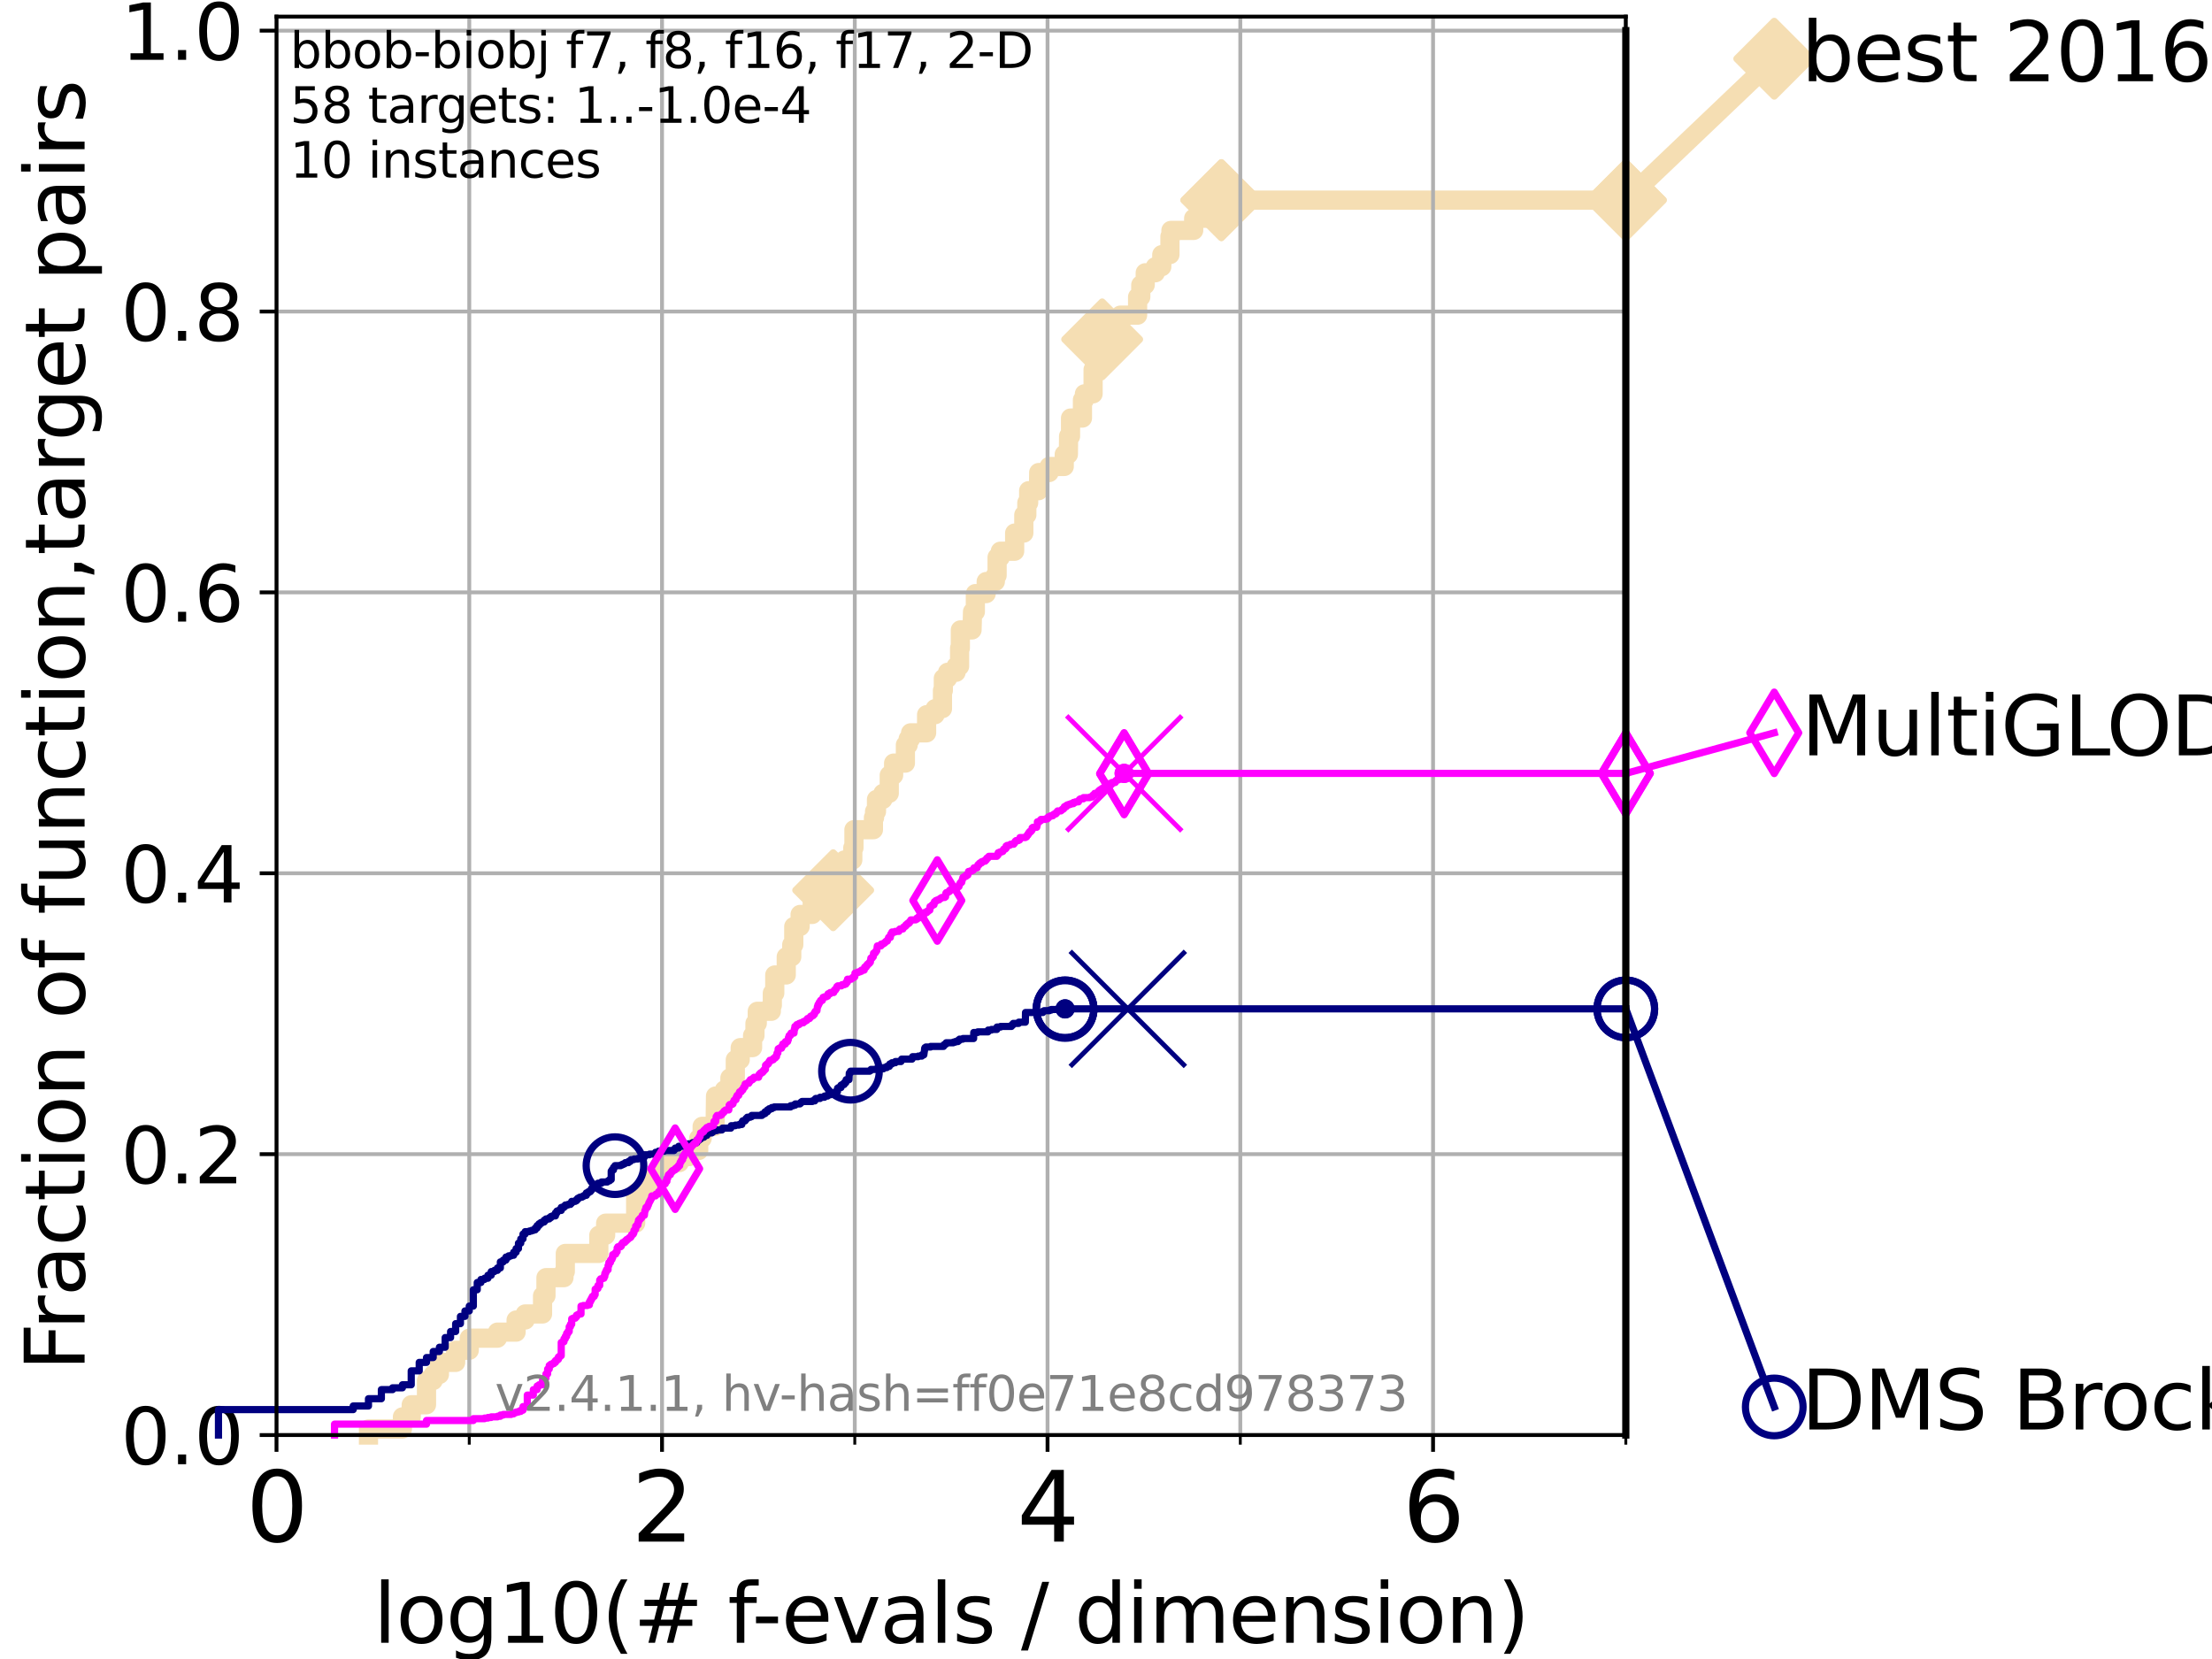 <?xml version="1.0" encoding="utf-8" standalone="no"?>
<!DOCTYPE svg PUBLIC "-//W3C//DTD SVG 1.1//EN"
  "http://www.w3.org/Graphics/SVG/1.1/DTD/svg11.dtd">
<svg height="345.6pt" version="1.1" viewBox="0 0 460.8 345.6" width="460.8pt" xmlns="http://www.w3.org/2000/svg" xmlns:xlink="http://www.w3.org/1999/xlink">
 <defs>
  <style type="text/css">*{stroke-linecap:butt;stroke-linejoin:round;}</style>
 </defs>
 <g id="figure_1">
  <g id="patch_1">
   <path d="M 0 345.6 
L 460.8 345.6 
L 460.8 0 
L 0 0 
z
" style="fill:#ffffff;"/>
  </g>
  <g id="axes_1">
   <g id="patch_2">
    <path d="M 57.6 298.944 
L 338.688 298.944 
L 338.688 3.456 
L 57.6 3.456 
z
" style="fill:#ffffff;"/>
   </g>
   <g id="line2d_1">
    <path d="M 76.759 298.944 
L 76.759 297.683 
L 83.83 297.683 
L 83.83 295.161 
L 85.667 295.161 
L 85.667 292.639 
L 88.847 292.639 
L 88.847 287.595 
L 90.243 287.595 
L 90.243 286.334 
L 91.535 286.334 
L 91.535 283.811 
L 94.921 283.811 
L 94.921 281.289 
L 97.755 281.289 
L 97.755 278.767 
L 103.623 278.767 
L 103.623 277.506 
L 107.515 277.506 
L 107.515 274.984 
L 109.402 274.984 
L 109.402 273.723 
L 113.023 273.723 
L 113.023 269.94 
L 113.735 269.94 
L 113.735 266.157 
L 117.486 266.157 
L 117.486 264.896 
L 117.765 264.896 
L 117.765 261.113 
L 124.744 261.113 
L 124.744 257.33 
L 126.168 257.33 
L 126.168 254.807 
L 132.423 254.807 
L 132.423 248.502 
L 134.661 248.502 
L 134.661 247.241 
L 136.17 247.241 
L 136.17 244.719 
L 137.911 244.719 
L 137.911 242.197 
L 141.521 242.197 
L 141.521 240.936 
L 143.591 240.936 
L 143.591 239.675 
L 145.554 239.675 
L 145.554 237.153 
L 146.27 237.153 
L 146.27 234.631 
L 148.966 234.631 
L 149.058 228.325 
L 150.891 228.325 
L 150.891 227.064 
L 152.053 227.064 
L 152.053 224.542 
L 153.178 224.542 
L 153.178 220.759 
L 154.201 220.759 
L 154.201 218.237 
L 156.777 218.237 
L 156.777 215.715 
L 157.272 215.715 
L 157.272 213.193 
L 157.754 213.193 
L 157.754 210.671 
L 160.68 210.671 
L 160.68 209.41 
L 160.891 209.41 
L 160.891 206.888 
L 161.398 206.888 
L 161.398 203.105 
L 163.789 203.105 
L 163.789 199.321 
L 164.936 199.321 
L 164.936 196.799 
L 165.357 196.799 
L 165.357 193.016 
L 166.679 193.016 
L 166.679 190.494 
L 169.201 190.494 
L 169.201 187.972 
L 172.815 187.972 
L 172.815 186.711 
L 173.565 186.711 
L 173.565 185.45 
L 175.129 185.45 
L 175.129 182.928 
L 175.916 182.928 
L 175.916 179.145 
L 177.652 179.145 
L 177.652 176.623 
L 177.891 176.623 
L 177.891 172.84 
L 181.951 172.84 
L 181.951 170.317 
L 182.186 170.317 
L 182.186 169.056 
L 182.588 169.056 
L 182.588 166.534 
L 183.922 166.534 
L 183.922 165.273 
L 185.247 165.273 
L 185.247 161.49 
L 186.159 161.49 
L 186.159 158.968 
L 188.61 158.968 
L 188.61 155.185 
L 189.191 155.185 
L 189.191 153.924 
L 189.69 153.924 
L 189.69 152.663 
L 193.03 152.663 
L 193.03 148.88 
L 194.803 148.88 
L 194.803 147.619 
L 196.334 147.619 
L 196.334 143.835 
L 196.513 143.835 
L 196.513 141.313 
L 197.399 141.313 
L 197.399 140.052 
L 199.168 140.052 
L 199.168 138.791 
L 199.901 138.791 
L 199.901 135.008 
L 200.06 135.008 
L 200.06 131.225 
L 202.495 131.225 
L 202.596 127.442 
L 203.184 127.442 
L 203.184 123.659 
L 205.444 123.659 
L 205.444 121.137 
L 207.351 121.137 
L 207.351 119.876 
L 207.715 119.876 
L 207.715 116.093 
L 208.384 116.093 
L 208.384 114.831 
L 211.37 114.831 
L 211.37 111.048 
L 213.278 111.048 
L 213.278 107.265 
L 213.908 107.265 
L 213.908 104.743 
L 214.29 104.743 
L 214.29 102.221 
L 216.342 102.221 
L 216.384 98.438 
L 218.56 98.438 
L 218.56 97.177 
L 221.7 97.177 
L 221.7 94.655 
L 222.566 94.655 
L 222.606 90.872 
L 223.013 90.872 
L 223.013 87.088 
L 225.494 87.088 
L 225.494 83.305 
L 225.902 83.305 
L 225.902 82.044 
L 227.71 82.044 
L 227.714 77 
L 229.124 77 
L 229.124 74.478 
L 229.599 74.478 
L 229.599 70.695 
L 231.534 70.695 
L 231.534 68.173 
L 233.4 68.173 
L 233.4 65.651 
L 236.983 65.651 
L 236.983 61.868 
L 237.646 61.868 
L 237.646 59.346 
L 238.572 59.346 
L 238.572 56.823 
L 240.676 56.823 
L 240.676 55.562 
L 242.021 55.562 
L 242.021 53.04 
L 243.72 53.04 
L 243.72 49.257 
L 243.927 49.257 
L 243.927 47.996 
L 248.665 47.996 
L 248.665 45.474 
L 254.43 45.474 
L 254.43 41.691 
L 338.688 41.691 
L 338.688 41.691 
" style="fill:none;stroke:#f5deb3;stroke-linecap:square;stroke-width:4;"/>
   </g>
   <g id="line2d_2">
    <defs>
     <path d="M 0 7.778 
L 7.778 0 
L 0 -7.778 
L -7.778 0 
z
" id="m48c53be5c9" style="stroke:#f5deb3;stroke-linejoin:miter;stroke-width:1.5;"/>
    </defs>
    <g>
     <use style="fill:#f5deb3;stroke:#f5deb3;stroke-linejoin:miter;stroke-width:1.5;" x="173.565" xlink:href="#m48c53be5c9" y="185.45"/>
     <use style="fill:#f5deb3;stroke:#f5deb3;stroke-linejoin:miter;stroke-width:1.5;" x="229.599" xlink:href="#m48c53be5c9" y="70.695"/>
     <use style="fill:#f5deb3;stroke:#f5deb3;stroke-linejoin:miter;stroke-width:1.5;" x="254.43" xlink:href="#m48c53be5c9" y="41.691"/>
     <use style="fill:#f5deb3;stroke:#f5deb3;stroke-linejoin:miter;stroke-width:1.5;" x="254.43" xlink:href="#m48c53be5c9" y="41.691"/>
     <use style="fill:#f5deb3;stroke:#f5deb3;stroke-linejoin:miter;stroke-width:1.5;" x="338.688" xlink:href="#m48c53be5c9" y="41.691"/>
    </g>
   </g>
   <g id="line2d_3">
    <path style="fill:none;stroke:#f5deb3;stroke-linecap:square;stroke-width:4;"/>
    <g/>
   </g>
   <g id="line2d_4">
    <path d="M 338.688 41.691 
L 369.608 12.233 
" style="fill:none;stroke:#f5deb3;stroke-linecap:square;stroke-width:4;"/>
    <g>
     <use style="fill:#f5deb3;stroke:#f5deb3;stroke-linejoin:miter;stroke-width:1.5;" x="338.688" xlink:href="#m48c53be5c9" y="41.691"/>
     <use style="fill:#f5deb3;stroke:#f5deb3;stroke-linejoin:miter;stroke-width:1.5;" x="369.608" xlink:href="#m48c53be5c9" y="12.233"/>
    </g>
   </g>
   <g id="matplotlib.axis_1">
    <g id="xtick_1">
     <g id="line2d_5">
      <path clip-path="url(#pf77825b18b)" d="M 57.6 298.944 
L 57.6 3.456 
" style="fill:none;stroke:#b0b0b0;stroke-linecap:square;stroke-width:0.8;"/>
     </g>
     <g id="line2d_6">
      <defs>
       <path d="M 0 0 
L 0 3.5 
" id="m4f699da5c4" style="stroke:#000000;stroke-width:0.8;"/>
      </defs>
      <g>
       <use style="stroke:#000000;stroke-width:0.8;" x="57.6" xlink:href="#m4f699da5c4" y="298.944"/>
      </g>
     </g>
     <g id="text_1">
      <!-- 0 -->
      <g transform="translate(51.237 321.141)scale(0.2 -0.2)">
       <defs>
        <path d="M 2034 4250 
Q 1547 4250 1301 3770 
Q 1056 3291 1056 2328 
Q 1056 1369 1301 889 
Q 1547 409 2034 409 
Q 2525 409 2770 889 
Q 3016 1369 3016 2328 
Q 3016 3291 2770 3770 
Q 2525 4250 2034 4250 
z
M 2034 4750 
Q 2819 4750 3233 4129 
Q 3647 3509 3647 2328 
Q 3647 1150 3233 529 
Q 2819 -91 2034 -91 
Q 1250 -91 836 529 
Q 422 1150 422 2328 
Q 422 3509 836 4129 
Q 1250 4750 2034 4750 
z
" id="DejaVuSans-30" transform="scale(0.016)"/>
       </defs>
       <use xlink:href="#DejaVuSans-30"/>
      </g>
     </g>
    </g>
    <g id="xtick_2">
     <g id="line2d_7">
      <path clip-path="url(#pf77825b18b)" d="M 137.911 298.944 
L 137.911 3.456 
" style="fill:none;stroke:#b0b0b0;stroke-linecap:square;stroke-width:0.8;"/>
     </g>
     <g id="line2d_8">
      <g>
       <use style="stroke:#000000;stroke-width:0.8;" x="137.911" xlink:href="#m4f699da5c4" y="298.944"/>
      </g>
     </g>
     <g id="text_2">
      <!-- 2 -->
      <g transform="translate(131.548 321.141)scale(0.2 -0.2)">
       <defs>
        <path d="M 1228 531 
L 3431 531 
L 3431 0 
L 469 0 
L 469 531 
Q 828 903 1448 1529 
Q 2069 2156 2228 2338 
Q 2531 2678 2651 2914 
Q 2772 3150 2772 3378 
Q 2772 3750 2511 3984 
Q 2250 4219 1831 4219 
Q 1534 4219 1204 4116 
Q 875 4013 500 3803 
L 500 4441 
Q 881 4594 1212 4672 
Q 1544 4750 1819 4750 
Q 2544 4750 2975 4387 
Q 3406 4025 3406 3419 
Q 3406 3131 3298 2873 
Q 3191 2616 2906 2266 
Q 2828 2175 2409 1742 
Q 1991 1309 1228 531 
z
" id="DejaVuSans-32" transform="scale(0.016)"/>
       </defs>
       <use xlink:href="#DejaVuSans-32"/>
      </g>
     </g>
    </g>
    <g id="xtick_3">
     <g id="line2d_9">
      <path clip-path="url(#pf77825b18b)" d="M 218.222 298.944 
L 218.222 3.456 
" style="fill:none;stroke:#b0b0b0;stroke-linecap:square;stroke-width:0.8;"/>
     </g>
     <g id="line2d_10">
      <g>
       <use style="stroke:#000000;stroke-width:0.8;" x="218.222" xlink:href="#m4f699da5c4" y="298.944"/>
      </g>
     </g>
     <g id="text_3">
      <!-- 4 -->
      <g transform="translate(211.859 321.141)scale(0.2 -0.2)">
       <defs>
        <path d="M 2419 4116 
L 825 1625 
L 2419 1625 
L 2419 4116 
z
M 2253 4666 
L 3047 4666 
L 3047 1625 
L 3713 1625 
L 3713 1100 
L 3047 1100 
L 3047 0 
L 2419 0 
L 2419 1100 
L 313 1100 
L 313 1709 
L 2253 4666 
z
" id="DejaVuSans-34" transform="scale(0.016)"/>
       </defs>
       <use xlink:href="#DejaVuSans-34"/>
      </g>
     </g>
    </g>
    <g id="xtick_4">
     <g id="line2d_11">
      <path clip-path="url(#pf77825b18b)" d="M 298.533 298.944 
L 298.533 3.456 
" style="fill:none;stroke:#b0b0b0;stroke-linecap:square;stroke-width:0.8;"/>
     </g>
     <g id="line2d_12">
      <g>
       <use style="stroke:#000000;stroke-width:0.8;" x="298.533" xlink:href="#m4f699da5c4" y="298.944"/>
      </g>
     </g>
     <g id="text_4">
      <!-- 6 -->
      <g transform="translate(292.17 321.141)scale(0.2 -0.2)">
       <defs>
        <path d="M 2113 2584 
Q 1688 2584 1439 2293 
Q 1191 2003 1191 1497 
Q 1191 994 1439 701 
Q 1688 409 2113 409 
Q 2538 409 2786 701 
Q 3034 994 3034 1497 
Q 3034 2003 2786 2293 
Q 2538 2584 2113 2584 
z
M 3366 4563 
L 3366 3988 
Q 3128 4100 2886 4159 
Q 2644 4219 2406 4219 
Q 1781 4219 1451 3797 
Q 1122 3375 1075 2522 
Q 1259 2794 1537 2939 
Q 1816 3084 2150 3084 
Q 2853 3084 3261 2657 
Q 3669 2231 3669 1497 
Q 3669 778 3244 343 
Q 2819 -91 2113 -91 
Q 1303 -91 875 529 
Q 447 1150 447 2328 
Q 447 3434 972 4092 
Q 1497 4750 2381 4750 
Q 2619 4750 2861 4703 
Q 3103 4656 3366 4563 
z
" id="DejaVuSans-36" transform="scale(0.016)"/>
       </defs>
       <use xlink:href="#DejaVuSans-36"/>
      </g>
     </g>
    </g>
    <g id="xtick_5">
     <g id="line2d_13">
      <path clip-path="url(#pf77825b18b)" d="M 97.755 298.944 
L 97.755 3.456 
" style="fill:none;stroke:#b0b0b0;stroke-linecap:square;stroke-width:0.8;"/>
     </g>
     <g id="line2d_14">
      <defs>
       <path d="M 0 0 
L 0 2 
" id="m172b8246aa" style="stroke:#000000;stroke-width:0.6;"/>
      </defs>
      <g>
       <use style="stroke:#000000;stroke-width:0.6;" x="97.755" xlink:href="#m172b8246aa" y="298.944"/>
      </g>
     </g>
    </g>
    <g id="xtick_6">
     <g id="line2d_15">
      <path clip-path="url(#pf77825b18b)" d="M 178.066 298.944 
L 178.066 3.456 
" style="fill:none;stroke:#b0b0b0;stroke-linecap:square;stroke-width:0.8;"/>
     </g>
     <g id="line2d_16">
      <g>
       <use style="stroke:#000000;stroke-width:0.6;" x="178.066" xlink:href="#m172b8246aa" y="298.944"/>
      </g>
     </g>
    </g>
    <g id="xtick_7">
     <g id="line2d_17">
      <path clip-path="url(#pf77825b18b)" d="M 258.377 298.944 
L 258.377 3.456 
" style="fill:none;stroke:#b0b0b0;stroke-linecap:square;stroke-width:0.8;"/>
     </g>
     <g id="line2d_18">
      <g>
       <use style="stroke:#000000;stroke-width:0.6;" x="258.377" xlink:href="#m172b8246aa" y="298.944"/>
      </g>
     </g>
    </g>
    <g id="xtick_8">
     <g id="line2d_19">
      <path clip-path="url(#pf77825b18b)" d="M 338.688 298.944 
L 338.688 3.456 
" style="fill:none;stroke:#b0b0b0;stroke-linecap:square;stroke-width:0.8;"/>
     </g>
     <g id="line2d_20">
      <g>
       <use style="stroke:#000000;stroke-width:0.6;" x="338.688" xlink:href="#m172b8246aa" y="298.944"/>
      </g>
     </g>
    </g>
    <g id="text_5">
     <!-- log10(# f-evals / dimension) -->
     <g transform="translate(77.764 342.218)scale(0.17 -0.17)">
      <defs>
       <path d="M 603 4863 
L 1178 4863 
L 1178 0 
L 603 0 
L 603 4863 
z
" id="DejaVuSans-6c" transform="scale(0.016)"/>
       <path d="M 1959 3097 
Q 1497 3097 1228 2736 
Q 959 2375 959 1747 
Q 959 1119 1226 758 
Q 1494 397 1959 397 
Q 2419 397 2687 759 
Q 2956 1122 2956 1747 
Q 2956 2369 2687 2733 
Q 2419 3097 1959 3097 
z
M 1959 3584 
Q 2709 3584 3137 3096 
Q 3566 2609 3566 1747 
Q 3566 888 3137 398 
Q 2709 -91 1959 -91 
Q 1206 -91 779 398 
Q 353 888 353 1747 
Q 353 2609 779 3096 
Q 1206 3584 1959 3584 
z
" id="DejaVuSans-6f" transform="scale(0.016)"/>
       <path d="M 2906 1791 
Q 2906 2416 2648 2759 
Q 2391 3103 1925 3103 
Q 1463 3103 1205 2759 
Q 947 2416 947 1791 
Q 947 1169 1205 825 
Q 1463 481 1925 481 
Q 2391 481 2648 825 
Q 2906 1169 2906 1791 
z
M 3481 434 
Q 3481 -459 3084 -895 
Q 2688 -1331 1869 -1331 
Q 1566 -1331 1297 -1286 
Q 1028 -1241 775 -1147 
L 775 -588 
Q 1028 -725 1275 -790 
Q 1522 -856 1778 -856 
Q 2344 -856 2625 -561 
Q 2906 -266 2906 331 
L 2906 616 
Q 2728 306 2450 153 
Q 2172 0 1784 0 
Q 1141 0 747 490 
Q 353 981 353 1791 
Q 353 2603 747 3093 
Q 1141 3584 1784 3584 
Q 2172 3584 2450 3431 
Q 2728 3278 2906 2969 
L 2906 3500 
L 3481 3500 
L 3481 434 
z
" id="DejaVuSans-67" transform="scale(0.016)"/>
       <path d="M 794 531 
L 1825 531 
L 1825 4091 
L 703 3866 
L 703 4441 
L 1819 4666 
L 2450 4666 
L 2450 531 
L 3481 531 
L 3481 0 
L 794 0 
L 794 531 
z
" id="DejaVuSans-31" transform="scale(0.016)"/>
       <path d="M 1984 4856 
Q 1566 4138 1362 3434 
Q 1159 2731 1159 2009 
Q 1159 1288 1364 580 
Q 1569 -128 1984 -844 
L 1484 -844 
Q 1016 -109 783 600 
Q 550 1309 550 2009 
Q 550 2706 781 3412 
Q 1013 4119 1484 4856 
L 1984 4856 
z
" id="DejaVuSans-28" transform="scale(0.016)"/>
       <path d="M 3272 2816 
L 2363 2816 
L 2100 1772 
L 3016 1772 
L 3272 2816 
z
M 2803 4594 
L 2478 3297 
L 3391 3297 
L 3719 4594 
L 4219 4594 
L 3897 3297 
L 4872 3297 
L 4872 2816 
L 3775 2816 
L 3519 1772 
L 4513 1772 
L 4513 1294 
L 3397 1294 
L 3072 0 
L 2572 0 
L 2894 1294 
L 1978 1294 
L 1656 0 
L 1153 0 
L 1478 1294 
L 494 1294 
L 494 1772 
L 1594 1772 
L 1856 2816 
L 850 2816 
L 850 3297 
L 1978 3297 
L 2297 4594 
L 2803 4594 
z
" id="DejaVuSans-23" transform="scale(0.016)"/>
       <path id="DejaVuSans-20" transform="scale(0.016)"/>
       <path d="M 2375 4863 
L 2375 4384 
L 1825 4384 
Q 1516 4384 1395 4259 
Q 1275 4134 1275 3809 
L 1275 3500 
L 2222 3500 
L 2222 3053 
L 1275 3053 
L 1275 0 
L 697 0 
L 697 3053 
L 147 3053 
L 147 3500 
L 697 3500 
L 697 3744 
Q 697 4328 969 4595 
Q 1241 4863 1831 4863 
L 2375 4863 
z
" id="DejaVuSans-66" transform="scale(0.016)"/>
       <path d="M 313 2009 
L 1997 2009 
L 1997 1497 
L 313 1497 
L 313 2009 
z
" id="DejaVuSans-2d" transform="scale(0.016)"/>
       <path d="M 3597 1894 
L 3597 1613 
L 953 1613 
Q 991 1019 1311 708 
Q 1631 397 2203 397 
Q 2534 397 2845 478 
Q 3156 559 3463 722 
L 3463 178 
Q 3153 47 2828 -22 
Q 2503 -91 2169 -91 
Q 1331 -91 842 396 
Q 353 884 353 1716 
Q 353 2575 817 3079 
Q 1281 3584 2069 3584 
Q 2775 3584 3186 3129 
Q 3597 2675 3597 1894 
z
M 3022 2063 
Q 3016 2534 2758 2815 
Q 2500 3097 2075 3097 
Q 1594 3097 1305 2825 
Q 1016 2553 972 2059 
L 3022 2063 
z
" id="DejaVuSans-65" transform="scale(0.016)"/>
       <path d="M 191 3500 
L 800 3500 
L 1894 563 
L 2988 3500 
L 3597 3500 
L 2284 0 
L 1503 0 
L 191 3500 
z
" id="DejaVuSans-76" transform="scale(0.016)"/>
       <path d="M 2194 1759 
Q 1497 1759 1228 1600 
Q 959 1441 959 1056 
Q 959 750 1161 570 
Q 1363 391 1709 391 
Q 2188 391 2477 730 
Q 2766 1069 2766 1631 
L 2766 1759 
L 2194 1759 
z
M 3341 1997 
L 3341 0 
L 2766 0 
L 2766 531 
Q 2569 213 2275 61 
Q 1981 -91 1556 -91 
Q 1019 -91 701 211 
Q 384 513 384 1019 
Q 384 1609 779 1909 
Q 1175 2209 1959 2209 
L 2766 2209 
L 2766 2266 
Q 2766 2663 2505 2880 
Q 2244 3097 1772 3097 
Q 1472 3097 1187 3025 
Q 903 2953 641 2809 
L 641 3341 
Q 956 3463 1253 3523 
Q 1550 3584 1831 3584 
Q 2591 3584 2966 3190 
Q 3341 2797 3341 1997 
z
" id="DejaVuSans-61" transform="scale(0.016)"/>
       <path d="M 2834 3397 
L 2834 2853 
Q 2591 2978 2328 3040 
Q 2066 3103 1784 3103 
Q 1356 3103 1142 2972 
Q 928 2841 928 2578 
Q 928 2378 1081 2264 
Q 1234 2150 1697 2047 
L 1894 2003 
Q 2506 1872 2764 1633 
Q 3022 1394 3022 966 
Q 3022 478 2636 193 
Q 2250 -91 1575 -91 
Q 1294 -91 989 -36 
Q 684 19 347 128 
L 347 722 
Q 666 556 975 473 
Q 1284 391 1588 391 
Q 1994 391 2212 530 
Q 2431 669 2431 922 
Q 2431 1156 2273 1281 
Q 2116 1406 1581 1522 
L 1381 1569 
Q 847 1681 609 1914 
Q 372 2147 372 2553 
Q 372 3047 722 3315 
Q 1072 3584 1716 3584 
Q 2034 3584 2315 3537 
Q 2597 3491 2834 3397 
z
" id="DejaVuSans-73" transform="scale(0.016)"/>
       <path d="M 1625 4666 
L 2156 4666 
L 531 -594 
L 0 -594 
L 1625 4666 
z
" id="DejaVuSans-2f" transform="scale(0.016)"/>
       <path d="M 2906 2969 
L 2906 4863 
L 3481 4863 
L 3481 0 
L 2906 0 
L 2906 525 
Q 2725 213 2448 61 
Q 2172 -91 1784 -91 
Q 1150 -91 751 415 
Q 353 922 353 1747 
Q 353 2572 751 3078 
Q 1150 3584 1784 3584 
Q 2172 3584 2448 3432 
Q 2725 3281 2906 2969 
z
M 947 1747 
Q 947 1113 1208 752 
Q 1469 391 1925 391 
Q 2381 391 2643 752 
Q 2906 1113 2906 1747 
Q 2906 2381 2643 2742 
Q 2381 3103 1925 3103 
Q 1469 3103 1208 2742 
Q 947 2381 947 1747 
z
" id="DejaVuSans-64" transform="scale(0.016)"/>
       <path d="M 603 3500 
L 1178 3500 
L 1178 0 
L 603 0 
L 603 3500 
z
M 603 4863 
L 1178 4863 
L 1178 4134 
L 603 4134 
L 603 4863 
z
" id="DejaVuSans-69" transform="scale(0.016)"/>
       <path d="M 3328 2828 
Q 3544 3216 3844 3400 
Q 4144 3584 4550 3584 
Q 5097 3584 5394 3201 
Q 5691 2819 5691 2113 
L 5691 0 
L 5113 0 
L 5113 2094 
Q 5113 2597 4934 2840 
Q 4756 3084 4391 3084 
Q 3944 3084 3684 2787 
Q 3425 2491 3425 1978 
L 3425 0 
L 2847 0 
L 2847 2094 
Q 2847 2600 2669 2842 
Q 2491 3084 2119 3084 
Q 1678 3084 1418 2786 
Q 1159 2488 1159 1978 
L 1159 0 
L 581 0 
L 581 3500 
L 1159 3500 
L 1159 2956 
Q 1356 3278 1631 3431 
Q 1906 3584 2284 3584 
Q 2666 3584 2933 3390 
Q 3200 3197 3328 2828 
z
" id="DejaVuSans-6d" transform="scale(0.016)"/>
       <path d="M 3513 2113 
L 3513 0 
L 2938 0 
L 2938 2094 
Q 2938 2591 2744 2837 
Q 2550 3084 2163 3084 
Q 1697 3084 1428 2787 
Q 1159 2491 1159 1978 
L 1159 0 
L 581 0 
L 581 3500 
L 1159 3500 
L 1159 2956 
Q 1366 3272 1645 3428 
Q 1925 3584 2291 3584 
Q 2894 3584 3203 3211 
Q 3513 2838 3513 2113 
z
" id="DejaVuSans-6e" transform="scale(0.016)"/>
       <path d="M 513 4856 
L 1013 4856 
Q 1481 4119 1714 3412 
Q 1947 2706 1947 2009 
Q 1947 1309 1714 600 
Q 1481 -109 1013 -844 
L 513 -844 
Q 928 -128 1133 580 
Q 1338 1288 1338 2009 
Q 1338 2731 1133 3434 
Q 928 4138 513 4856 
z
" id="DejaVuSans-29" transform="scale(0.016)"/>
      </defs>
      <use xlink:href="#DejaVuSans-6c"/>
      <use x="27.783" xlink:href="#DejaVuSans-6f"/>
      <use x="88.965" xlink:href="#DejaVuSans-67"/>
      <use x="152.441" xlink:href="#DejaVuSans-31"/>
      <use x="216.064" xlink:href="#DejaVuSans-30"/>
      <use x="279.688" xlink:href="#DejaVuSans-28"/>
      <use x="318.701" xlink:href="#DejaVuSans-23"/>
      <use x="402.49" xlink:href="#DejaVuSans-20"/>
      <use x="434.277" xlink:href="#DejaVuSans-66"/>
      <use x="463.982" xlink:href="#DejaVuSans-2d"/>
      <use x="500.066" xlink:href="#DejaVuSans-65"/>
      <use x="561.59" xlink:href="#DejaVuSans-76"/>
      <use x="620.77" xlink:href="#DejaVuSans-61"/>
      <use x="682.049" xlink:href="#DejaVuSans-6c"/>
      <use x="709.832" xlink:href="#DejaVuSans-73"/>
      <use x="761.932" xlink:href="#DejaVuSans-20"/>
      <use x="793.719" xlink:href="#DejaVuSans-2f"/>
      <use x="827.41" xlink:href="#DejaVuSans-20"/>
      <use x="859.197" xlink:href="#DejaVuSans-64"/>
      <use x="922.674" xlink:href="#DejaVuSans-69"/>
      <use x="950.457" xlink:href="#DejaVuSans-6d"/>
      <use x="1047.869" xlink:href="#DejaVuSans-65"/>
      <use x="1109.393" xlink:href="#DejaVuSans-6e"/>
      <use x="1172.771" xlink:href="#DejaVuSans-73"/>
      <use x="1224.871" xlink:href="#DejaVuSans-69"/>
      <use x="1252.654" xlink:href="#DejaVuSans-6f"/>
      <use x="1313.836" xlink:href="#DejaVuSans-6e"/>
      <use x="1377.215" xlink:href="#DejaVuSans-29"/>
     </g>
    </g>
   </g>
   <g id="matplotlib.axis_2">
    <g id="ytick_1">
     <g id="line2d_21">
      <path clip-path="url(#pf77825b18b)" d="M 57.6 298.944 
L 338.688 298.944 
" style="fill:none;stroke:#b0b0b0;stroke-linecap:square;stroke-width:0.8;"/>
     </g>
     <g id="line2d_22">
      <defs>
       <path d="M 0 0 
L -3.5 0 
" id="m6ac47ce15b" style="stroke:#000000;stroke-width:0.8;"/>
      </defs>
      <g>
       <use style="stroke:#000000;stroke-width:0.8;" x="57.6" xlink:href="#m6ac47ce15b" y="298.944"/>
      </g>
     </g>
     <g id="text_6">
      <!-- 0.0 -->
      <g transform="translate(25.155 305.023)scale(0.16 -0.16)">
       <defs>
        <path d="M 684 794 
L 1344 794 
L 1344 0 
L 684 0 
L 684 794 
z
" id="DejaVuSans-2e" transform="scale(0.016)"/>
       </defs>
       <use xlink:href="#DejaVuSans-30"/>
       <use x="63.623" xlink:href="#DejaVuSans-2e"/>
       <use x="95.41" xlink:href="#DejaVuSans-30"/>
      </g>
     </g>
    </g>
    <g id="ytick_2">
     <g id="line2d_23">
      <path clip-path="url(#pf77825b18b)" d="M 57.6 240.432 
L 338.688 240.432 
" style="fill:none;stroke:#b0b0b0;stroke-linecap:square;stroke-width:0.8;"/>
     </g>
     <g id="line2d_24">
      <g>
       <use style="stroke:#000000;stroke-width:0.8;" x="57.6" xlink:href="#m6ac47ce15b" y="240.432"/>
      </g>
     </g>
     <g id="text_7">
      <!-- 0.2 -->
      <g transform="translate(25.155 246.51)scale(0.16 -0.16)">
       <use xlink:href="#DejaVuSans-30"/>
       <use x="63.623" xlink:href="#DejaVuSans-2e"/>
       <use x="95.41" xlink:href="#DejaVuSans-32"/>
      </g>
     </g>
    </g>
    <g id="ytick_3">
     <g id="line2d_25">
      <path clip-path="url(#pf77825b18b)" d="M 57.6 181.919 
L 338.688 181.919 
" style="fill:none;stroke:#b0b0b0;stroke-linecap:square;stroke-width:0.8;"/>
     </g>
     <g id="line2d_26">
      <g>
       <use style="stroke:#000000;stroke-width:0.8;" x="57.6" xlink:href="#m6ac47ce15b" y="181.919"/>
      </g>
     </g>
     <g id="text_8">
      <!-- 0.4 -->
      <g transform="translate(25.155 187.998)scale(0.16 -0.16)">
       <use xlink:href="#DejaVuSans-30"/>
       <use x="63.623" xlink:href="#DejaVuSans-2e"/>
       <use x="95.41" xlink:href="#DejaVuSans-34"/>
      </g>
     </g>
    </g>
    <g id="ytick_4">
     <g id="line2d_27">
      <path clip-path="url(#pf77825b18b)" d="M 57.6 123.407 
L 338.688 123.407 
" style="fill:none;stroke:#b0b0b0;stroke-linecap:square;stroke-width:0.8;"/>
     </g>
     <g id="line2d_28">
      <g>
       <use style="stroke:#000000;stroke-width:0.8;" x="57.6" xlink:href="#m6ac47ce15b" y="123.407"/>
      </g>
     </g>
     <g id="text_9">
      <!-- 0.6 -->
      <g transform="translate(25.155 129.485)scale(0.16 -0.16)">
       <use xlink:href="#DejaVuSans-30"/>
       <use x="63.623" xlink:href="#DejaVuSans-2e"/>
       <use x="95.41" xlink:href="#DejaVuSans-36"/>
      </g>
     </g>
    </g>
    <g id="ytick_5">
     <g id="line2d_29">
      <path clip-path="url(#pf77825b18b)" d="M 57.6 64.894 
L 338.688 64.894 
" style="fill:none;stroke:#b0b0b0;stroke-linecap:square;stroke-width:0.8;"/>
     </g>
     <g id="line2d_30">
      <g>
       <use style="stroke:#000000;stroke-width:0.8;" x="57.6" xlink:href="#m6ac47ce15b" y="64.894"/>
      </g>
     </g>
     <g id="text_10">
      <!-- 0.8 -->
      <g transform="translate(25.155 70.973)scale(0.16 -0.16)">
       <defs>
        <path d="M 2034 2216 
Q 1584 2216 1326 1975 
Q 1069 1734 1069 1313 
Q 1069 891 1326 650 
Q 1584 409 2034 409 
Q 2484 409 2743 651 
Q 3003 894 3003 1313 
Q 3003 1734 2745 1975 
Q 2488 2216 2034 2216 
z
M 1403 2484 
Q 997 2584 770 2862 
Q 544 3141 544 3541 
Q 544 4100 942 4425 
Q 1341 4750 2034 4750 
Q 2731 4750 3128 4425 
Q 3525 4100 3525 3541 
Q 3525 3141 3298 2862 
Q 3072 2584 2669 2484 
Q 3125 2378 3379 2068 
Q 3634 1759 3634 1313 
Q 3634 634 3220 271 
Q 2806 -91 2034 -91 
Q 1263 -91 848 271 
Q 434 634 434 1313 
Q 434 1759 690 2068 
Q 947 2378 1403 2484 
z
M 1172 3481 
Q 1172 3119 1398 2916 
Q 1625 2713 2034 2713 
Q 2441 2713 2670 2916 
Q 2900 3119 2900 3481 
Q 2900 3844 2670 4047 
Q 2441 4250 2034 4250 
Q 1625 4250 1398 4047 
Q 1172 3844 1172 3481 
z
" id="DejaVuSans-38" transform="scale(0.016)"/>
       </defs>
       <use xlink:href="#DejaVuSans-30"/>
       <use x="63.623" xlink:href="#DejaVuSans-2e"/>
       <use x="95.41" xlink:href="#DejaVuSans-38"/>
      </g>
     </g>
    </g>
    <g id="ytick_6">
     <g id="line2d_31">
      <path clip-path="url(#pf77825b18b)" d="M 57.6 6.382 
L 338.688 6.382 
" style="fill:none;stroke:#b0b0b0;stroke-linecap:square;stroke-width:0.8;"/>
     </g>
     <g id="line2d_32">
      <g>
       <use style="stroke:#000000;stroke-width:0.8;" x="57.6" xlink:href="#m6ac47ce15b" y="6.382"/>
      </g>
     </g>
     <g id="text_11">
      <!-- 1.0 -->
      <g transform="translate(25.155 12.46)scale(0.16 -0.16)">
       <use xlink:href="#DejaVuSans-31"/>
       <use x="63.623" xlink:href="#DejaVuSans-2e"/>
       <use x="95.41" xlink:href="#DejaVuSans-30"/>
      </g>
     </g>
    </g>
    <g id="text_12">
     <!-- Fraction of function,target pairs -->
     <g transform="translate(17.62 285.585)rotate(-90)scale(0.17 -0.17)">
      <defs>
       <path d="M 628 4666 
L 3309 4666 
L 3309 4134 
L 1259 4134 
L 1259 2759 
L 3109 2759 
L 3109 2228 
L 1259 2228 
L 1259 0 
L 628 0 
L 628 4666 
z
" id="DejaVuSans-46" transform="scale(0.016)"/>
       <path d="M 2631 2963 
Q 2534 3019 2420 3045 
Q 2306 3072 2169 3072 
Q 1681 3072 1420 2755 
Q 1159 2438 1159 1844 
L 1159 0 
L 581 0 
L 581 3500 
L 1159 3500 
L 1159 2956 
Q 1341 3275 1631 3429 
Q 1922 3584 2338 3584 
Q 2397 3584 2469 3576 
Q 2541 3569 2628 3553 
L 2631 2963 
z
" id="DejaVuSans-72" transform="scale(0.016)"/>
       <path d="M 3122 3366 
L 3122 2828 
Q 2878 2963 2633 3030 
Q 2388 3097 2138 3097 
Q 1578 3097 1268 2742 
Q 959 2388 959 1747 
Q 959 1106 1268 751 
Q 1578 397 2138 397 
Q 2388 397 2633 464 
Q 2878 531 3122 666 
L 3122 134 
Q 2881 22 2623 -34 
Q 2366 -91 2075 -91 
Q 1284 -91 818 406 
Q 353 903 353 1747 
Q 353 2603 823 3093 
Q 1294 3584 2113 3584 
Q 2378 3584 2631 3529 
Q 2884 3475 3122 3366 
z
" id="DejaVuSans-63" transform="scale(0.016)"/>
       <path d="M 1172 4494 
L 1172 3500 
L 2356 3500 
L 2356 3053 
L 1172 3053 
L 1172 1153 
Q 1172 725 1289 603 
Q 1406 481 1766 481 
L 2356 481 
L 2356 0 
L 1766 0 
Q 1100 0 847 248 
Q 594 497 594 1153 
L 594 3053 
L 172 3053 
L 172 3500 
L 594 3500 
L 594 4494 
L 1172 4494 
z
" id="DejaVuSans-74" transform="scale(0.016)"/>
       <path d="M 544 1381 
L 544 3500 
L 1119 3500 
L 1119 1403 
Q 1119 906 1312 657 
Q 1506 409 1894 409 
Q 2359 409 2629 706 
Q 2900 1003 2900 1516 
L 2900 3500 
L 3475 3500 
L 3475 0 
L 2900 0 
L 2900 538 
Q 2691 219 2414 64 
Q 2138 -91 1772 -91 
Q 1169 -91 856 284 
Q 544 659 544 1381 
z
M 1991 3584 
L 1991 3584 
z
" id="DejaVuSans-75" transform="scale(0.016)"/>
       <path d="M 750 794 
L 1409 794 
L 1409 256 
L 897 -744 
L 494 -744 
L 750 256 
L 750 794 
z
" id="DejaVuSans-2c" transform="scale(0.016)"/>
       <path d="M 1159 525 
L 1159 -1331 
L 581 -1331 
L 581 3500 
L 1159 3500 
L 1159 2969 
Q 1341 3281 1617 3432 
Q 1894 3584 2278 3584 
Q 2916 3584 3314 3078 
Q 3713 2572 3713 1747 
Q 3713 922 3314 415 
Q 2916 -91 2278 -91 
Q 1894 -91 1617 61 
Q 1341 213 1159 525 
z
M 3116 1747 
Q 3116 2381 2855 2742 
Q 2594 3103 2138 3103 
Q 1681 3103 1420 2742 
Q 1159 2381 1159 1747 
Q 1159 1113 1420 752 
Q 1681 391 2138 391 
Q 2594 391 2855 752 
Q 3116 1113 3116 1747 
z
" id="DejaVuSans-70" transform="scale(0.016)"/>
      </defs>
      <use xlink:href="#DejaVuSans-46"/>
      <use x="50.27" xlink:href="#DejaVuSans-72"/>
      <use x="91.383" xlink:href="#DejaVuSans-61"/>
      <use x="152.662" xlink:href="#DejaVuSans-63"/>
      <use x="207.643" xlink:href="#DejaVuSans-74"/>
      <use x="246.852" xlink:href="#DejaVuSans-69"/>
      <use x="274.635" xlink:href="#DejaVuSans-6f"/>
      <use x="335.816" xlink:href="#DejaVuSans-6e"/>
      <use x="399.195" xlink:href="#DejaVuSans-20"/>
      <use x="430.982" xlink:href="#DejaVuSans-6f"/>
      <use x="492.164" xlink:href="#DejaVuSans-66"/>
      <use x="527.369" xlink:href="#DejaVuSans-20"/>
      <use x="559.156" xlink:href="#DejaVuSans-66"/>
      <use x="594.361" xlink:href="#DejaVuSans-75"/>
      <use x="657.74" xlink:href="#DejaVuSans-6e"/>
      <use x="721.119" xlink:href="#DejaVuSans-63"/>
      <use x="776.1" xlink:href="#DejaVuSans-74"/>
      <use x="815.309" xlink:href="#DejaVuSans-69"/>
      <use x="843.092" xlink:href="#DejaVuSans-6f"/>
      <use x="904.273" xlink:href="#DejaVuSans-6e"/>
      <use x="967.652" xlink:href="#DejaVuSans-2c"/>
      <use x="999.439" xlink:href="#DejaVuSans-74"/>
      <use x="1038.648" xlink:href="#DejaVuSans-61"/>
      <use x="1099.928" xlink:href="#DejaVuSans-72"/>
      <use x="1139.291" xlink:href="#DejaVuSans-67"/>
      <use x="1202.768" xlink:href="#DejaVuSans-65"/>
      <use x="1264.291" xlink:href="#DejaVuSans-74"/>
      <use x="1303.5" xlink:href="#DejaVuSans-20"/>
      <use x="1335.287" xlink:href="#DejaVuSans-70"/>
      <use x="1398.764" xlink:href="#DejaVuSans-61"/>
      <use x="1460.043" xlink:href="#DejaVuSans-69"/>
      <use x="1487.826" xlink:href="#DejaVuSans-72"/>
      <use x="1528.939" xlink:href="#DejaVuSans-73"/>
     </g>
    </g>
   </g>
   <g id="line2d_33">
    <defs>
     <path d="M 0 1.5 
C 0.398 1.5 0.779 1.342 1.061 1.061 
C 1.342 0.779 1.5 0.398 1.5 0 
C 1.5 -0.398 1.342 -0.779 1.061 -1.061 
C 0.779 -1.342 0.398 -1.5 0 -1.5 
C -0.398 -1.5 -0.779 -1.342 -1.061 -1.061 
C -1.342 -0.779 -1.5 -0.398 -1.5 0 
C -1.5 0.398 -1.342 0.779 -1.061 1.061 
C -0.779 1.342 -0.398 1.5 0 1.5 
z
" id="m3569b3cb0f" style="stroke:#f5deb3;"/>
    </defs>
    <g>
     <use style="fill:#f5deb3;stroke:#f5deb3;" x="254.43" xlink:href="#m3569b3cb0f" y="41.691"/>
     <use style="fill:#f5deb3;stroke:#f5deb3;" x="254.43" xlink:href="#m3569b3cb0f" y="41.691"/>
    </g>
   </g>
   <g id="line2d_34">
    <defs>
     <path d="M 0 1.5 
C 0.398 1.5 0.779 1.342 1.061 1.061 
C 1.342 0.779 1.5 0.398 1.5 0 
C 1.5 -0.398 1.342 -0.779 1.061 -1.061 
C 0.779 -1.342 0.398 -1.5 0 -1.5 
C -0.398 -1.5 -0.779 -1.342 -1.061 -1.061 
C -1.342 -0.779 -1.5 -0.398 -1.5 0 
C -1.5 0.398 -1.342 0.779 -1.061 1.061 
C -0.779 1.342 -0.398 1.5 0 1.5 
z
" id="mf6eb95669e" style="stroke:#000080;"/>
    </defs>
    <g>
     <use style="fill:#000080;stroke:#000080;" x="221.878" xlink:href="#mf6eb95669e" y="210.166"/>
     <use style="fill:#000080;stroke:#000080;" x="221.878" xlink:href="#mf6eb95669e" y="210.166"/>
    </g>
   </g>
   <g id="line2d_35">
    <path d="M 45.512 298.944 
L 45.512 293.648 
L 73.579 293.648 
L 73.579 292.891 
L 76.759 292.891 
L 76.759 291.378 
L 79.447 291.378 
L 79.447 289.486 
L 81.776 289.486 
L 81.776 289.108 
L 83.83 289.108 
L 83.83 288.477 
L 85.667 288.477 
L 85.667 285.577 
L 87.33 285.577 
L 87.33 283.811 
L 88.847 283.811 
L 88.847 282.803 
L 90.243 282.803 
L 90.243 281.542 
L 91.535 281.542 
L 91.535 280.659 
L 92.738 280.659 
L 92.738 278.641 
L 93.864 278.641 
L 93.864 277.38 
L 94.921 277.38 
L 94.921 275.741 
L 95.918 275.741 
L 95.918 274.228 
L 96.861 274.228 
L 96.861 273.093 
L 97.755 273.093 
L 97.755 272.084 
L 98.606 272.084 
L 98.606 268.679 
L 99.418 268.679 
L 99.418 267.166 
L 100.193 267.166 
L 100.193 266.535 
L 100.935 266.535 
L 100.935 266.283 
L 101.647 266.283 
L 101.647 265.652 
L 102.331 265.652 
L 102.331 264.896 
L 102.989 264.896 
L 102.989 264.644 
L 103.623 264.644 
L 103.623 264.139 
L 104.235 264.139 
L 104.235 262.878 
L 104.826 262.878 
L 104.826 262.5 
L 105.398 262.5 
L 105.398 261.869 
L 105.952 261.869 
L 105.952 261.617 
L 106.489 261.617 
L 106.489 261.491 
L 107.009 261.491 
L 107.009 260.86 
L 107.515 260.86 
L 107.515 260.104 
L 108.006 260.104 
L 108.006 258.969 
L 108.484 258.969 
L 108.484 258.086 
L 108.949 258.086 
L 108.949 257.077 
L 109.402 257.077 
L 109.402 256.573 
L 110.274 256.573 
L 110.274 256.447 
L 110.694 256.447 
L 110.694 256.321 
L 111.105 256.321 
L 111.105 256.195 
L 111.506 256.195 
L 111.506 255.816 
L 111.897 255.816 
L 111.897 255.312 
L 112.281 255.312 
L 112.281 254.934 
L 112.656 254.934 
L 112.656 254.681 
L 113.023 254.681 
L 113.023 254.555 
L 113.383 254.555 
L 113.383 254.177 
L 113.735 254.177 
L 113.735 253.925 
L 114.419 253.925 
L 114.419 253.672 
L 114.751 253.672 
L 114.751 253.42 
L 115.077 253.42 
L 115.077 253.294 
L 115.711 253.294 
L 115.711 252.664 
L 116.02 252.664 
L 116.02 252.285 
L 116.323 252.285 
L 116.323 252.159 
L 116.914 252.159 
L 116.914 251.529 
L 117.486 251.529 
L 117.486 251.277 
L 117.765 251.277 
L 117.765 251.024 
L 118.31 251.024 
L 118.31 250.898 
L 118.839 250.898 
L 118.839 250.646 
L 119.097 250.646 
L 119.097 250.268 
L 119.85 250.268 
L 119.85 250.142 
L 120.094 250.142 
L 120.094 249.889 
L 120.335 249.889 
L 120.335 249.637 
L 120.572 249.637 
L 120.572 249.511 
L 120.806 249.511 
L 120.806 249.385 
L 121.265 249.385 
L 121.265 249.259 
L 121.49 249.259 
L 121.49 249.133 
L 121.712 249.133 
L 121.712 249.007 
L 122.148 249.007 
L 122.148 248.502 
L 122.573 248.502 
L 122.573 248.25 
L 122.989 248.25 
L 122.989 247.998 
L 123.193 247.998 
L 123.193 247.619 
L 123.394 247.619 
L 123.394 247.493 
L 123.791 247.493 
L 123.791 247.367 
L 123.985 247.367 
L 123.985 247.115 
L 124.178 247.115 
L 124.178 246.737 
L 124.369 246.737 
L 124.369 246.611 
L 124.557 246.611 
L 124.557 246.485 
L 125.292 246.485 
L 125.292 246.232 
L 126.507 246.232 
L 126.507 246.106 
L 126.674 246.106 
L 126.674 245.98 
L 127.003 245.98 
L 127.003 245.728 
L 127.326 245.728 
L 127.326 243.962 
L 127.485 243.962 
L 127.485 243.71 
L 127.799 243.71 
L 127.799 243.206 
L 127.954 243.206 
L 127.954 243.08 
L 128.108 243.08 
L 128.108 242.828 
L 129.291 242.828 
L 129.291 242.701 
L 129.574 242.701 
L 129.574 242.575 
L 129.853 242.575 
L 129.853 242.449 
L 130.128 242.449 
L 130.128 242.323 
L 130.264 242.323 
L 130.264 242.197 
L 130.927 242.197 
L 130.927 241.945 
L 131.313 241.945 
L 131.313 241.693 
L 131.44 241.693 
L 131.44 241.566 
L 132.06 241.566 
L 132.06 241.44 
L 132.894 241.44 
L 132.894 241.314 
L 133.353 241.314 
L 133.353 241.188 
L 133.578 241.188 
L 133.578 241.062 
L 134.236 241.062 
L 134.236 240.558 
L 135.281 240.558 
L 135.281 240.432 
L 136.551 240.432 
L 136.551 240.053 
L 137.108 240.053 
L 137.199 239.801 
L 138.426 239.801 
L 138.426 239.675 
L 140.424 239.675 
L 140.424 239.423 
L 140.649 239.423 
L 140.649 239.17 
L 141.379 239.17 
L 141.379 238.792 
L 142.753 238.792 
L 142.818 238.54 
L 143.337 238.54 
L 143.337 238.288 
L 144.27 238.288 
L 144.27 238.036 
L 145.155 238.036 
L 145.155 237.531 
L 145.61 237.531 
L 145.61 237.279 
L 145.943 237.279 
L 145.943 237.027 
L 146.216 237.027 
L 146.216 236.901 
L 146.644 236.901 
L 146.697 236.522 
L 147.267 236.522 
L 147.267 236.018 
L 148.258 236.018 
L 148.258 235.892 
L 148.45 235.892 
L 148.45 235.64 
L 148.827 235.64 
L 148.827 235.513 
L 149.378 235.513 
L 149.378 235.387 
L 150.387 235.387 
L 150.387 235.261 
L 150.514 235.261 
L 150.514 235.009 
L 152.246 235.009 
L 152.322 234.505 
L 153.178 234.505 
L 153.178 234.379 
L 153.96 234.379 
L 153.96 234.252 
L 154.541 234.252 
L 154.574 233.748 
L 154.708 233.748 
L 154.708 233.496 
L 155.232 233.496 
L 155.232 233.244 
L 155.425 233.244 
L 155.425 232.991 
L 155.679 232.991 
L 155.679 232.739 
L 156.297 232.739 
L 156.297 232.613 
L 156.599 232.613 
L 156.599 232.361 
L 158.732 232.361 
L 158.732 232.109 
L 159.098 232.109 
L 159.098 231.983 
L 159.38 231.983 
L 159.38 231.604 
L 159.858 231.604 
L 159.858 231.226 
L 160.225 231.226 
L 160.225 230.974 
L 160.774 230.974 
L 160.774 230.721 
L 161.284 230.721 
L 161.284 230.595 
L 164.694 230.595 
L 164.694 230.343 
L 165.266 230.343 
L 165.266 230.217 
L 165.679 230.217 
L 165.679 229.965 
L 166.646 229.965 
L 166.646 229.839 
L 166.813 229.839 
L 166.879 229.587 
L 167.06 229.587 
L 167.06 229.46 
L 169.23 229.46 
L 169.23 229.334 
L 169.744 229.334 
L 169.8 228.956 
L 169.939 228.956 
L 169.939 228.83 
L 170.833 228.83 
L 170.833 228.578 
L 171.759 228.578 
L 171.759 228.325 
L 172.41 228.325 
L 172.41 228.073 
L 172.944 228.073 
L 173.038 227.821 
L 173.989 227.821 
L 174.011 227.443 
L 174.456 227.443 
L 174.477 226.686 
L 174.669 226.686 
L 174.669 226.56 
L 175.191 226.56 
L 175.201 226.056 
L 175.426 226.056 
L 175.426 225.93 
L 175.847 225.93 
L 175.867 225.551 
L 176.19 225.551 
L 176.268 224.921 
L 176.857 224.921 
L 176.922 223.534 
L 177.135 223.534 
L 177.172 223.155 
L 181.151 223.155 
L 181.151 223.029 
L 181.376 223.029 
L 181.448 222.777 
L 182.548 222.777 
L 182.548 222.651 
L 184.033 222.651 
L 184.101 222.399 
L 184.737 222.399 
L 184.737 222.146 
L 185.265 222.146 
L 185.357 221.642 
L 185.805 221.642 
L 185.805 221.39 
L 186.522 221.39 
L 186.522 221.138 
L 187.696 221.138 
L 187.696 220.885 
L 187.826 220.885 
L 187.826 220.633 
L 189.992 220.633 
L 190.098 220.129 
L 191.273 220.129 
L 191.273 220.003 
L 192.033 220.003 
L 192.033 219.75 
L 192.451 219.75 
L 192.557 218.994 
L 192.569 218.994 
L 192.629 218.363 
L 192.686 218.363 
L 192.686 218.237 
L 192.874 218.237 
L 192.874 218.111 
L 193.87 218.111 
L 193.87 217.985 
L 196.562 217.985 
L 196.562 217.733 
L 196.676 217.733 
L 196.676 217.607 
L 196.92 217.607 
L 196.92 217.481 
L 197.109 217.481 
L 197.109 217.228 
L 198.578 217.228 
L 198.578 217.102 
L 198.982 217.102 
L 198.982 216.976 
L 199.566 216.976 
L 199.566 216.724 
L 199.884 216.724 
L 199.884 216.472 
L 200.588 216.472 
L 200.588 216.346 
L 202.823 216.346 
L 202.851 215.085 
L 203.671 215.085 
L 203.671 214.958 
L 205.81 214.958 
L 205.854 214.58 
L 206.525 214.58 
L 206.525 214.454 
L 207.661 214.454 
L 207.691 213.95 
L 208.443 213.95 
L 208.443 213.823 
L 210.7 213.823 
L 210.7 213.571 
L 210.956 213.571 
L 210.956 213.319 
L 211.078 213.319 
L 211.078 213.193 
L 212.217 213.193 
L 212.217 212.941 
L 213.598 212.941 
L 213.633 210.923 
L 217.238 210.923 
L 217.238 210.671 
L 217.502 210.671 
L 217.502 210.545 
L 218.629 210.545 
L 218.629 210.419 
L 218.995 210.419 
L 218.995 210.293 
L 221.878 210.293 
L 221.878 210.166 
L 338.688 210.166 
L 338.688 210.166 
" style="fill:none;stroke:#000080;stroke-linecap:square;stroke-width:1.5;"/>
   </g>
   <g id="line2d_36">
    <defs>
     <path d="M 0 6 
C 1.591 6 3.117 5.368 4.243 4.243 
C 5.368 3.117 6 1.591 6 0 
C 6 -1.591 5.368 -3.117 4.243 -4.243 
C 3.117 -5.368 1.591 -6 0 -6 
C -1.591 -6 -3.117 -5.368 -4.243 -4.243 
C -5.368 -3.117 -6 -1.591 -6 0 
C -6 1.591 -5.368 3.117 -4.243 4.243 
C -3.117 5.368 -1.591 6 0 6 
z
" id="m8d8bef8269" style="stroke:#000080;stroke-width:1.5;"/>
    </defs>
    <g>
     <use style="fill-opacity:0;stroke:#000080;stroke-width:1.5;" x="128.108" xlink:href="#m8d8bef8269" y="242.828"/>
     <use style="fill-opacity:0;stroke:#000080;stroke-width:1.5;" x="177.172" xlink:href="#m8d8bef8269" y="223.155"/>
     <use style="fill-opacity:0;stroke:#000080;stroke-width:1.5;" x="221.878" xlink:href="#m8d8bef8269" y="210.293"/>
     <use style="fill-opacity:0;stroke:#000080;stroke-width:1.5;" x="221.878" xlink:href="#m8d8bef8269" y="210.166"/>
     <use style="fill-opacity:0;stroke:#000080;stroke-width:1.5;" x="221.878" xlink:href="#m8d8bef8269" y="210.166"/>
     <use style="fill-opacity:0;stroke:#000080;stroke-width:1.5;" x="338.688" xlink:href="#m8d8bef8269" y="210.166"/>
    </g>
   </g>
   <g id="line2d_37">
    <path style="fill:none;stroke:#000080;stroke-linecap:square;stroke-width:1.5;"/>
    <g/>
   </g>
   <g id="line2d_38">
    <path clip-path="url(#pf77825b18b)" d="M 234.942 210.166 
" style="fill:none;stroke:#000080;stroke-linecap:square;stroke-width:1.5;"/>
    <defs>
     <path d="M -12 12 
L 12 -12 
M -12 -12 
L 12 12 
" id="m9482afda00" style="stroke:#000080;"/>
    </defs>
    <g clip-path="url(#pf77825b18b)">
     <use style="fill:#000080;stroke:#000080;" x="234.942" xlink:href="#m9482afda00" y="210.166"/>
    </g>
   </g>
   <g id="line2d_39">
    <defs>
     <path d="M 0 1.5 
C 0.398 1.5 0.779 1.342 1.061 1.061 
C 1.342 0.779 1.5 0.398 1.5 0 
C 1.5 -0.398 1.342 -0.779 1.061 -1.061 
C 0.779 -1.342 0.398 -1.5 0 -1.5 
C -0.398 -1.5 -0.779 -1.342 -1.061 -1.061 
C -1.342 -0.779 -1.5 -0.398 -1.5 0 
C -1.5 0.398 -1.342 0.779 -1.061 1.061 
C -0.779 1.342 -0.398 1.5 0 1.5 
z
" id="mf61e0a2a95" style="stroke:#ff00ff;"/>
    </defs>
    <g>
     <use style="fill:#ff00ff;stroke:#ff00ff;" x="234.18" xlink:href="#mf61e0a2a95" y="161.112"/>
     <use style="fill:#ff00ff;stroke:#ff00ff;" x="234.18" xlink:href="#mf61e0a2a95" y="161.112"/>
    </g>
   </g>
   <g id="line2d_40">
    <path d="M 69.688 298.944 
L 69.688 296.674 
L 88.847 296.674 
L 88.847 295.917 
L 98.606 295.917 
L 98.606 295.539 
L 100.935 295.539 
L 100.935 295.413 
L 101.647 295.413 
L 101.647 295.287 
L 102.331 295.287 
L 102.331 295.161 
L 103.623 295.161 
L 103.623 295.035 
L 104.235 295.035 
L 104.235 294.783 
L 104.826 294.783 
L 104.826 294.656 
L 106.489 294.656 
L 106.489 294.53 
L 107.009 294.53 
L 107.009 294.278 
L 107.515 294.278 
L 107.515 294.152 
L 108.006 294.152 
L 108.006 294.026 
L 108.484 294.026 
L 108.484 293.774 
L 108.949 293.774 
L 108.949 293.017 
L 109.843 293.017 
L 109.843 290.621 
L 111.105 290.621 
L 111.105 289.486 
L 111.897 289.486 
L 111.897 288.73 
L 112.281 288.73 
L 112.281 288.477 
L 113.023 288.477 
L 113.023 287.468 
L 113.383 287.468 
L 113.383 287.09 
L 113.735 287.09 
L 113.735 286.207 
L 114.08 286.207 
L 114.08 285.199 
L 114.419 285.199 
L 114.419 284.442 
L 114.751 284.442 
L 114.751 284.19 
L 115.077 284.19 
L 115.077 284.064 
L 115.397 284.064 
L 115.397 283.811 
L 115.711 283.811 
L 115.711 283.433 
L 116.02 283.433 
L 116.02 283.181 
L 116.323 283.181 
L 116.323 282.677 
L 116.621 282.677 
L 116.621 282.424 
L 116.914 282.424 
L 116.914 279.65 
L 117.203 279.65 
L 117.203 279.524 
L 117.486 279.524 
L 117.486 278.893 
L 117.765 278.893 
L 117.765 278.389 
L 118.04 278.389 
L 118.04 277.758 
L 118.31 277.758 
L 118.31 277.38 
L 118.577 277.38 
L 118.577 276.371 
L 118.839 276.371 
L 118.839 275.867 
L 119.097 275.867 
L 119.097 274.732 
L 119.352 274.732 
L 119.352 274.606 
L 119.85 274.606 
L 119.85 274.354 
L 120.094 274.354 
L 120.094 273.975 
L 120.335 273.975 
L 120.335 273.849 
L 120.572 273.849 
L 120.572 273.723 
L 121.037 273.723 
L 121.037 272.084 
L 121.49 272.084 
L 121.49 271.958 
L 122.362 271.958 
L 122.362 271.832 
L 122.782 271.832 
L 122.782 271.201 
L 122.989 271.201 
L 122.989 270.823 
L 123.193 270.823 
L 123.193 270.444 
L 123.394 270.444 
L 123.394 270.066 
L 123.791 270.066 
L 123.791 269.688 
L 123.985 269.688 
L 123.985 268.553 
L 124.178 268.553 
L 124.178 268.427 
L 124.557 268.427 
L 124.557 267.796 
L 124.928 267.796 
L 124.928 266.661 
L 125.111 266.661 
L 125.111 266.409 
L 125.471 266.409 
L 125.471 266.283 
L 125.823 266.283 
L 125.823 265.905 
L 125.996 265.905 
L 125.996 265.274 
L 126.168 265.274 
L 126.168 264.896 
L 126.338 264.896 
L 126.338 264.517 
L 126.674 264.517 
L 126.674 263.635 
L 126.839 263.635 
L 126.839 263.004 
L 127.165 263.004 
L 127.165 262.5 
L 127.326 262.5 
L 127.326 262.374 
L 127.485 262.374 
L 127.485 261.995 
L 127.643 261.995 
L 127.643 261.365 
L 127.954 261.365 
L 127.954 261.239 
L 128.26 261.239 
L 128.26 260.86 
L 128.411 260.86 
L 128.411 260.734 
L 128.561 260.734 
L 128.561 259.978 
L 128.709 259.978 
L 128.709 259.726 
L 129.291 259.726 
L 129.291 259.599 
L 129.433 259.599 
L 129.433 259.221 
L 129.574 259.221 
L 129.574 259.095 
L 129.714 259.095 
L 129.714 258.843 
L 130.128 258.843 
L 130.128 258.717 
L 130.264 258.717 
L 130.264 258.464 
L 130.532 258.464 
L 130.532 258.212 
L 130.796 258.212 
L 130.796 258.086 
L 130.927 258.086 
L 130.927 257.96 
L 131.056 257.96 
L 131.056 257.834 
L 131.313 257.834 
L 131.313 257.708 
L 131.44 257.708 
L 131.44 257.456 
L 131.566 257.456 
L 131.566 257.203 
L 131.815 257.203 
L 131.815 257.077 
L 131.938 257.077 
L 131.938 256.825 
L 132.06 256.825 
L 132.06 256.321 
L 132.182 256.321 
L 132.182 256.195 
L 132.303 256.195 
L 132.303 256.068 
L 132.423 256.068 
L 132.423 255.438 
L 132.66 255.438 
L 132.66 255.186 
L 132.894 255.186 
L 132.894 254.681 
L 133.01 254.681 
L 133.01 254.177 
L 133.125 254.177 
L 133.125 254.051 
L 133.353 254.051 
L 133.353 253.799 
L 133.578 253.799 
L 133.578 253.672 
L 133.689 253.672 
L 133.8 253.168 
L 134.236 253.168 
L 134.343 252.159 
L 134.45 252.159 
L 134.556 251.529 
L 134.87 251.529 
L 134.974 251.024 
L 135.077 251.024 
L 135.179 250.52 
L 135.281 250.52 
L 135.382 250.142 
L 135.482 250.142 
L 135.582 249.763 
L 135.682 249.763 
L 135.78 249.133 
L 136.551 249.133 
L 136.645 248.754 
L 137.108 248.754 
L 137.199 248.25 
L 137.559 248.25 
L 137.647 247.493 
L 137.736 247.493 
L 137.823 246.863 
L 138.084 246.863 
L 138.084 246.737 
L 138.341 246.737 
L 138.341 246.611 
L 138.595 246.611 
L 138.678 246.106 
L 138.927 246.106 
L 138.927 245.476 
L 139.091 245.476 
L 139.172 244.971 
L 139.253 244.971 
L 139.253 244.719 
L 139.652 244.719 
L 139.652 244.341 
L 139.809 244.341 
L 139.809 244.215 
L 139.965 244.215 
L 139.965 243.962 
L 140.119 243.962 
L 140.119 243.836 
L 140.424 243.836 
L 140.424 243.71 
L 140.649 243.71 
L 140.649 243.458 
L 140.944 243.458 
L 140.944 243.206 
L 141.235 243.206 
L 141.307 242.828 
L 141.592 242.828 
L 141.662 242.197 
L 141.732 242.197 
L 141.732 242.071 
L 141.872 242.071 
L 141.941 241.693 
L 142.079 241.693 
L 142.079 241.566 
L 142.216 241.566 
L 142.216 240.936 
L 142.486 240.936 
L 142.486 240.558 
L 142.62 240.558 
L 142.62 240.305 
L 142.753 240.305 
L 142.753 240.179 
L 143.015 240.179 
L 143.015 240.053 
L 143.144 240.053 
L 143.209 239.549 
L 143.654 239.549 
L 143.654 239.297 
L 143.841 239.297 
L 143.841 239.044 
L 143.965 239.044 
L 143.965 238.792 
L 144.148 238.792 
L 144.148 238.666 
L 144.27 238.666 
L 144.27 238.54 
L 144.391 238.54 
L 144.391 238.414 
L 144.511 238.414 
L 144.511 238.288 
L 144.63 238.288 
L 144.63 238.162 
L 144.982 238.162 
L 145.04 237.783 
L 145.155 237.783 
L 145.155 237.531 
L 145.441 237.531 
L 145.441 237.153 
L 145.554 237.153 
L 145.554 237.027 
L 145.666 237.027 
L 145.666 236.774 
L 145.833 236.774 
L 145.943 236.018 
L 146.216 236.018 
L 146.216 235.892 
L 146.431 235.892 
L 146.431 235.766 
L 146.591 235.766 
L 146.591 235.513 
L 146.749 235.513 
L 146.854 235.261 
L 147.01 235.261 
L 147.01 235.135 
L 147.216 235.135 
L 147.216 234.883 
L 147.72 234.883 
L 147.72 234.631 
L 148.306 234.631 
L 148.306 234.505 
L 148.639 234.505 
L 148.733 233.622 
L 149.104 233.622 
L 149.196 232.613 
L 149.378 232.613 
L 149.378 232.361 
L 150.129 232.361 
L 150.129 232.235 
L 150.344 232.235 
L 150.344 231.983 
L 150.514 231.983 
L 150.514 231.856 
L 150.641 231.856 
L 150.641 231.73 
L 150.808 231.73 
L 150.808 231.478 
L 150.974 231.478 
L 150.974 231.352 
L 151.138 231.352 
L 151.138 231.226 
L 151.819 231.226 
L 151.897 230.217 
L 152.014 230.217 
L 152.014 230.091 
L 152.512 230.091 
L 152.512 229.965 
L 152.7 229.965 
L 152.737 229.587 
L 152.811 229.587 
L 152.922 229.208 
L 153.106 229.208 
L 153.106 229.082 
L 153.323 229.082 
L 153.359 228.578 
L 153.502 228.578 
L 153.538 228.199 
L 153.89 228.199 
L 153.96 227.695 
L 154.064 227.695 
L 154.064 227.443 
L 154.406 227.443 
L 154.507 227.064 
L 154.741 227.064 
L 154.807 226.686 
L 154.939 226.686 
L 154.939 226.434 
L 155.168 226.434 
L 155.232 225.803 
L 155.521 225.803 
L 155.521 225.677 
L 155.991 225.677 
L 156.022 225.299 
L 156.267 225.299 
L 156.297 224.921 
L 156.777 224.921 
L 156.777 224.668 
L 157.07 224.668 
L 157.07 224.416 
L 158.031 224.416 
L 158.141 223.786 
L 158.385 223.786 
L 158.385 223.534 
L 158.573 223.534 
L 158.573 223.407 
L 158.89 223.407 
L 158.89 223.155 
L 159.098 223.155 
L 159.098 222.903 
L 159.329 222.903 
L 159.329 222.777 
L 159.457 222.777 
L 159.482 221.894 
L 159.758 221.894 
L 159.758 221.642 
L 160.055 221.642 
L 160.055 221.39 
L 160.201 221.39 
L 160.201 221.138 
L 160.37 221.138 
L 160.37 220.885 
L 160.821 220.885 
L 160.821 220.759 
L 161.1 220.759 
L 161.1 220.507 
L 161.284 220.507 
L 161.284 220.381 
L 161.533 220.381 
L 161.533 220.129 
L 161.757 220.129 
L 161.867 219.372 
L 162.043 219.372 
L 162.109 218.489 
L 162.303 218.489 
L 162.303 218.363 
L 162.813 218.363 
L 162.813 217.985 
L 163 217.985 
L 163.062 217.481 
L 163.61 217.481 
L 163.63 216.976 
L 164.083 216.976 
L 164.16 216.598 
L 164.218 216.598 
L 164.257 216.093 
L 164.353 216.093 
L 164.391 215.715 
L 164.675 215.715 
L 164.675 215.463 
L 164.788 215.463 
L 164.788 215.211 
L 165.411 215.211 
L 165.483 214.328 
L 165.59 214.328 
L 165.59 213.823 
L 165.908 213.823 
L 165.978 213.445 
L 166.477 213.445 
L 166.477 213.193 
L 166.829 213.193 
L 166.829 213.067 
L 167.353 213.067 
L 167.353 212.815 
L 167.672 212.815 
L 167.672 212.689 
L 167.845 212.689 
L 167.845 212.562 
L 168.094 212.562 
L 168.202 212.184 
L 168.657 212.184 
L 168.657 211.932 
L 168.865 211.932 
L 168.88 211.68 
L 169.201 211.68 
L 169.201 211.554 
L 169.432 211.554 
L 169.432 211.301 
L 169.659 211.301 
L 169.673 210.923 
L 169.828 210.923 
L 169.828 210.671 
L 170.023 210.671 
L 170.023 210.545 
L 170.188 210.545 
L 170.283 209.662 
L 170.392 209.662 
L 170.406 209.284 
L 170.567 209.284 
L 170.567 209.032 
L 170.687 209.032 
L 170.687 208.779 
L 170.846 208.779 
L 170.938 208.401 
L 171.315 208.401 
L 171.417 208.023 
L 171.456 208.023 
L 171.456 207.77 
L 171.759 207.77 
L 171.759 207.644 
L 172.179 207.644 
L 172.179 207.518 
L 172.422 207.518 
L 172.506 207.014 
L 172.944 207.014 
L 172.944 206.762 
L 173.689 206.762 
L 173.689 206.509 
L 173.8 206.509 
L 173.8 206.257 
L 174.044 206.257 
L 174.044 206.005 
L 174.218 206.005 
L 174.327 205.627 
L 174.348 205.627 
L 174.348 205.501 
L 174.509 205.501 
L 174.509 205.374 
L 175.283 205.374 
L 175.283 205.248 
L 175.406 205.248 
L 175.406 205.122 
L 175.926 205.122 
L 175.926 204.996 
L 176.229 204.996 
L 176.258 204.618 
L 176.527 204.618 
L 176.546 203.987 
L 177.345 203.987 
L 177.345 203.861 
L 177.508 203.861 
L 177.508 203.735 
L 177.625 203.735 
L 177.625 203.609 
L 177.944 203.609 
L 177.944 203.483 
L 178.066 203.483 
L 178.101 202.726 
L 178.488 202.726 
L 178.488 202.6 
L 178.759 202.6 
L 178.759 202.474 
L 179.115 202.474 
L 179.115 202.348 
L 179.449 202.348 
L 179.449 202.096 
L 180.035 202.096 
L 180.12 201.465 
L 180.45 201.465 
L 180.511 201.087 
L 180.715 201.087 
L 180.715 200.835 
L 180.938 200.835 
L 180.938 200.709 
L 181.107 200.709 
L 181.107 200.456 
L 181.311 200.456 
L 181.419 199.574 
L 181.712 199.574 
L 181.712 199.321 
L 181.916 199.321 
L 181.972 198.565 
L 182.303 198.565 
L 182.303 198.313 
L 182.48 198.313 
L 182.48 198.06 
L 182.648 198.06 
L 182.735 197.178 
L 182.762 197.178 
L 182.762 197.052 
L 183.512 197.052 
L 183.556 196.673 
L 183.965 196.673 
L 183.965 196.547 
L 184.163 196.547 
L 184.163 196.421 
L 184.34 196.421 
L 184.34 196.295 
L 184.462 196.295 
L 184.462 196.169 
L 184.606 196.169 
L 184.606 196.043 
L 184.856 196.043 
L 184.962 195.664 
L 184.98 195.664 
L 185.079 195.412 
L 185.108 195.412 
L 185.108 195.286 
L 185.477 195.286 
L 185.534 194.656 
L 185.596 194.656 
L 185.596 194.529 
L 185.81 194.529 
L 185.816 194.151 
L 186.469 194.151 
L 186.469 194.025 
L 187.258 194.025 
L 187.33 193.647 
L 187.458 193.647 
L 187.458 193.521 
L 188.097 193.521 
L 188.19 193.142 
L 188.37 193.142 
L 188.37 193.016 
L 188.567 193.016 
L 188.567 192.89 
L 188.719 192.89 
L 188.719 192.638 
L 188.94 192.638 
L 189.01 192.386 
L 189.31 192.386 
L 189.31 192.26 
L 189.456 192.26 
L 189.456 192.007 
L 189.632 192.007 
L 189.74 191.629 
L 190.746 191.629 
L 190.746 191.503 
L 190.993 191.503 
L 190.993 191.251 
L 191.407 191.251 
L 191.44 190.872 
L 191.605 190.872 
L 191.605 190.746 
L 192.107 190.746 
L 192.107 190.62 
L 192.435 190.62 
L 192.535 190.116 
L 193.059 190.116 
L 193.059 189.864 
L 193.348 189.864 
L 193.421 189.611 
L 193.697 189.611 
L 193.736 188.855 
L 194.014 188.855 
L 194.014 188.729 
L 194.133 188.729 
L 194.209 188.476 
L 194.575 188.476 
L 194.656 187.846 
L 194.9 187.846 
L 194.953 187.594 
L 195.258 187.594 
L 195.258 187.468 
L 195.628 187.468 
L 195.628 187.342 
L 195.771 187.342 
L 195.771 187.215 
L 195.947 187.215 
L 195.947 187.089 
L 196.168 187.089 
L 196.168 186.963 
L 196.802 186.963 
L 196.802 186.837 
L 196.974 186.837 
L 197.032 186.08 
L 197.123 186.08 
L 197.123 185.954 
L 197.416 185.954 
L 197.416 185.828 
L 197.636 185.828 
L 197.636 185.702 
L 197.839 185.702 
L 197.839 185.45 
L 198.04 185.45 
L 198.04 185.324 
L 198.484 185.324 
L 198.514 184.946 
L 199.475 184.946 
L 199.475 184.819 
L 199.594 184.819 
L 199.594 184.693 
L 199.771 184.693 
L 199.801 184.315 
L 199.911 184.315 
L 200.008 183.937 
L 200.122 183.937 
L 200.122 183.811 
L 200.342 183.811 
L 200.422 183.306 
L 200.482 183.306 
L 200.581 182.802 
L 200.703 182.802 
L 200.703 182.676 
L 200.963 182.676 
L 200.963 182.55 
L 201.265 182.55 
L 201.265 182.297 
L 201.616 182.297 
L 201.718 181.793 
L 201.754 181.793 
L 201.758 181.541 
L 202.161 181.541 
L 202.161 181.415 
L 202.53 181.415 
L 202.53 181.289 
L 202.756 181.289 
L 202.756 181.036 
L 202.897 181.036 
L 202.897 180.784 
L 203.572 180.784 
L 203.673 180.28 
L 203.717 180.28 
L 203.717 180.154 
L 203.972 180.154 
L 203.972 179.901 
L 204.1 179.901 
L 204.1 179.775 
L 204.466 179.775 
L 204.466 179.523 
L 204.808 179.523 
L 204.808 179.397 
L 205.234 179.397 
L 205.234 179.145 
L 205.48 179.145 
L 205.559 178.766 
L 205.806 178.766 
L 205.881 178.514 
L 205.995 178.514 
L 205.995 178.388 
L 207.659 178.388 
L 207.659 178.136 
L 207.902 178.136 
L 207.94 177.631 
L 208.231 177.631 
L 208.231 177.505 
L 208.601 177.505 
L 208.601 177.379 
L 208.913 177.379 
L 209.02 177.001 
L 209.087 177.001 
L 209.087 176.875 
L 209.438 176.875 
L 209.438 176.749 
L 209.573 176.749 
L 209.592 176.244 
L 209.779 176.244 
L 209.779 176.118 
L 210.298 176.118 
L 210.298 175.992 
L 210.522 175.992 
L 210.522 175.866 
L 211.187 175.866 
L 211.193 175.614 
L 211.396 175.614 
L 211.504 175.236 
L 211.652 175.236 
L 211.652 175.109 
L 212.168 175.109 
L 212.168 174.983 
L 212.401 174.983 
L 212.472 174.479 
L 213.592 174.479 
L 213.592 174.353 
L 213.851 174.353 
L 213.851 174.101 
L 214.003 174.101 
L 214.003 173.974 
L 214.143 173.974 
L 214.143 173.722 
L 214.3 173.722 
L 214.3 173.47 
L 214.501 173.47 
L 214.501 173.218 
L 214.795 173.218 
L 214.848 172.966 
L 214.992 172.966 
L 215.009 172.461 
L 215.184 172.461 
L 215.184 172.335 
L 215.97 172.335 
L 216.068 171.831 
L 216.106 171.831 
L 216.106 171.2 
L 216.414 171.2 
L 216.414 171.074 
L 216.679 171.074 
L 216.679 170.948 
L 216.844 170.948 
L 216.844 170.696 
L 217.835 170.696 
L 217.835 170.57 
L 218.23 170.57 
L 218.23 170.444 
L 218.36 170.444 
L 218.36 170.191 
L 218.59 170.191 
L 218.59 170.065 
L 218.891 170.065 
L 218.891 169.939 
L 219.335 169.939 
L 219.405 169.687 
L 219.619 169.687 
L 219.619 169.561 
L 219.955 169.561 
L 219.955 169.435 
L 220.086 169.435 
L 220.086 169.182 
L 220.266 169.182 
L 220.324 168.93 
L 221.01 168.93 
L 221.01 168.804 
L 221.173 168.804 
L 221.173 168.678 
L 221.307 168.678 
L 221.307 168.552 
L 221.539 168.552 
L 221.539 168.426 
L 221.651 168.426 
L 221.72 168.048 
L 222.122 168.048 
L 222.122 167.795 
L 222.34 167.795 
L 222.34 167.669 
L 222.71 167.669 
L 222.71 167.543 
L 223.077 167.543 
L 223.077 167.417 
L 223.611 167.417 
L 223.611 167.165 
L 224.02 167.165 
L 224.02 167.039 
L 224.672 167.039 
L 224.672 166.787 
L 224.787 166.787 
L 224.868 166.534 
L 225.056 166.534 
L 225.056 166.408 
L 225.694 166.408 
L 225.694 166.156 
L 227.08 166.156 
L 227.08 166.03 
L 227.553 166.03 
L 227.655 165.652 
L 228.011 165.652 
L 228.033 165.273 
L 228.637 165.273 
L 228.637 165.021 
L 228.857 165.021 
L 228.857 164.769 
L 228.996 164.769 
L 228.996 164.643 
L 229.154 164.643 
L 229.154 164.517 
L 229.541 164.517 
L 229.541 164.264 
L 229.944 164.264 
L 229.944 164.012 
L 230.307 164.012 
L 230.307 163.886 
L 230.528 163.886 
L 230.549 163.634 
L 230.851 163.634 
L 230.871 163.256 
L 231.425 163.256 
L 231.425 163.129 
L 231.623 163.129 
L 231.623 163.003 
L 232.333 163.003 
L 232.406 162.625 
L 232.566 162.625 
L 232.566 162.499 
L 232.922 162.499 
L 232.922 162.373 
L 233.209 162.373 
L 233.235 162.121 
L 233.404 162.121 
L 233.404 161.995 
L 233.546 161.995 
L 233.546 161.868 
L 233.694 161.868 
L 233.694 161.742 
L 233.805 161.742 
L 233.892 161.364 
L 234.16 161.364 
L 234.18 161.112 
L 338.688 161.112 
L 338.688 161.112 
" style="fill:none;stroke:#ff00ff;stroke-linecap:square;stroke-width:1.5;"/>
   </g>
   <g id="line2d_41">
    <defs>
     <path d="M 0 8.485 
L 5.091 0 
L 0 -8.485 
L -5.091 0 
z
" id="m30ae945f31" style="stroke:#ff00ff;stroke-linejoin:miter;stroke-width:1.5;"/>
    </defs>
    <g>
     <use style="fill-opacity:0;stroke:#ff00ff;stroke-linejoin:miter;stroke-width:1.5;" x="140.649" xlink:href="#m30ae945f31" y="243.458"/>
     <use style="fill-opacity:0;stroke:#ff00ff;stroke-linejoin:miter;stroke-width:1.5;" x="195.258" xlink:href="#m30ae945f31" y="187.594"/>
     <use style="fill-opacity:0;stroke:#ff00ff;stroke-linejoin:miter;stroke-width:1.5;" x="234.18" xlink:href="#m30ae945f31" y="161.238"/>
     <use style="fill-opacity:0;stroke:#ff00ff;stroke-linejoin:miter;stroke-width:1.5;" x="234.18" xlink:href="#m30ae945f31" y="161.112"/>
     <use style="fill-opacity:0;stroke:#ff00ff;stroke-linejoin:miter;stroke-width:1.5;" x="338.688" xlink:href="#m30ae945f31" y="161.112"/>
    </g>
   </g>
   <g id="line2d_42">
    <path style="fill:none;stroke:#ff00ff;stroke-linecap:square;stroke-width:1.5;"/>
    <g/>
   </g>
   <g id="line2d_43">
    <path clip-path="url(#pf77825b18b)" d="M 234.202 161.112 
" style="fill:none;stroke:#ff00ff;stroke-linecap:square;stroke-width:1.5;"/>
    <defs>
     <path d="M -12 12 
L 12 -12 
M -12 -12 
L 12 12 
" id="mc76ae19048" style="stroke:#ff00ff;"/>
    </defs>
    <g clip-path="url(#pf77825b18b)">
     <use style="fill:#ff00ff;stroke:#ff00ff;" x="234.202" xlink:href="#mc76ae19048" y="161.112"/>
    </g>
   </g>
   <g id="line2d_44">
    <path d="M 338.688 210.166 
L 369.608 293.093 
" style="fill:none;stroke:#000080;stroke-linecap:square;stroke-width:1.5;"/>
    <g>
     <use style="fill-opacity:0;stroke:#000080;stroke-width:1.5;" x="338.688" xlink:href="#m8d8bef8269" y="210.166"/>
     <use style="fill-opacity:0;stroke:#000080;stroke-width:1.5;" x="369.608" xlink:href="#m8d8bef8269" y="293.093"/>
    </g>
   </g>
   <g id="line2d_45">
    <path d="M 338.688 161.112 
L 369.608 152.663 
" style="fill:none;stroke:#ff00ff;stroke-linecap:square;stroke-width:1.5;"/>
    <g>
     <use style="fill-opacity:0;stroke:#ff00ff;stroke-linejoin:miter;stroke-width:1.5;" x="338.688" xlink:href="#m30ae945f31" y="161.112"/>
     <use style="fill-opacity:0;stroke:#ff00ff;stroke-linejoin:miter;stroke-width:1.5;" x="369.608" xlink:href="#m30ae945f31" y="152.663"/>
    </g>
   </g>
   <g id="line2d_46">
    <path d="M 338.688 298.944 
L 338.688 6.382 
" style="fill:none;stroke:#000000;stroke-linecap:square;stroke-width:1.5;"/>
   </g>
   <g id="patch_3">
    <path d="M 57.6 298.944 
L 57.6 3.456 
" style="fill:none;stroke:#000000;stroke-linecap:square;stroke-linejoin:miter;stroke-width:0.8;"/>
   </g>
   <g id="patch_4">
    <path d="M 338.688 298.944 
L 338.688 3.456 
" style="fill:none;stroke:#000000;stroke-linecap:square;stroke-linejoin:miter;stroke-width:0.8;"/>
   </g>
   <g id="patch_5">
    <path d="M 57.6 298.944 
L 338.688 298.944 
" style="fill:none;stroke:#000000;stroke-linecap:square;stroke-linejoin:miter;stroke-width:0.8;"/>
   </g>
   <g id="patch_6">
    <path d="M 57.6 3.456 
L 338.688 3.456 
" style="fill:none;stroke:#000000;stroke-linecap:square;stroke-linejoin:miter;stroke-width:0.8;"/>
   </g>
   <g id="text_13">
    <!-- DMS Brock -->
    <g transform="translate(375.229 297.784)scale(0.17 -0.17)">
     <defs>
      <path d="M 1259 4147 
L 1259 519 
L 2022 519 
Q 2988 519 3436 956 
Q 3884 1394 3884 2338 
Q 3884 3275 3436 3711 
Q 2988 4147 2022 4147 
L 1259 4147 
z
M 628 4666 
L 1925 4666 
Q 3281 4666 3915 4102 
Q 4550 3538 4550 2338 
Q 4550 1131 3912 565 
Q 3275 0 1925 0 
L 628 0 
L 628 4666 
z
" id="DejaVuSans-44" transform="scale(0.016)"/>
      <path d="M 628 4666 
L 1569 4666 
L 2759 1491 
L 3956 4666 
L 4897 4666 
L 4897 0 
L 4281 0 
L 4281 4097 
L 3078 897 
L 2444 897 
L 1241 4097 
L 1241 0 
L 628 0 
L 628 4666 
z
" id="DejaVuSans-4d" transform="scale(0.016)"/>
      <path d="M 3425 4513 
L 3425 3897 
Q 3066 4069 2747 4153 
Q 2428 4238 2131 4238 
Q 1616 4238 1336 4038 
Q 1056 3838 1056 3469 
Q 1056 3159 1242 3001 
Q 1428 2844 1947 2747 
L 2328 2669 
Q 3034 2534 3370 2195 
Q 3706 1856 3706 1288 
Q 3706 609 3251 259 
Q 2797 -91 1919 -91 
Q 1588 -91 1214 -16 
Q 841 59 441 206 
L 441 856 
Q 825 641 1194 531 
Q 1563 422 1919 422 
Q 2459 422 2753 634 
Q 3047 847 3047 1241 
Q 3047 1584 2836 1778 
Q 2625 1972 2144 2069 
L 1759 2144 
Q 1053 2284 737 2584 
Q 422 2884 422 3419 
Q 422 4038 858 4394 
Q 1294 4750 2059 4750 
Q 2388 4750 2728 4690 
Q 3069 4631 3425 4513 
z
" id="DejaVuSans-53" transform="scale(0.016)"/>
      <path d="M 1259 2228 
L 1259 519 
L 2272 519 
Q 2781 519 3026 730 
Q 3272 941 3272 1375 
Q 3272 1813 3026 2020 
Q 2781 2228 2272 2228 
L 1259 2228 
z
M 1259 4147 
L 1259 2741 
L 2194 2741 
Q 2656 2741 2882 2914 
Q 3109 3088 3109 3444 
Q 3109 3797 2882 3972 
Q 2656 4147 2194 4147 
L 1259 4147 
z
M 628 4666 
L 2241 4666 
Q 2963 4666 3353 4366 
Q 3744 4066 3744 3513 
Q 3744 3084 3544 2831 
Q 3344 2578 2956 2516 
Q 3422 2416 3680 2098 
Q 3938 1781 3938 1306 
Q 3938 681 3513 340 
Q 3088 0 2303 0 
L 628 0 
L 628 4666 
z
" id="DejaVuSans-42" transform="scale(0.016)"/>
      <path d="M 581 4863 
L 1159 4863 
L 1159 1991 
L 2875 3500 
L 3609 3500 
L 1753 1863 
L 3688 0 
L 2938 0 
L 1159 1709 
L 1159 0 
L 581 0 
L 581 4863 
z
" id="DejaVuSans-6b" transform="scale(0.016)"/>
     </defs>
     <use xlink:href="#DejaVuSans-44"/>
     <use x="77.002" xlink:href="#DejaVuSans-4d"/>
     <use x="163.281" xlink:href="#DejaVuSans-53"/>
     <use x="226.758" xlink:href="#DejaVuSans-20"/>
     <use x="258.545" xlink:href="#DejaVuSans-42"/>
     <use x="327.148" xlink:href="#DejaVuSans-72"/>
     <use x="366.012" xlink:href="#DejaVuSans-6f"/>
     <use x="427.193" xlink:href="#DejaVuSans-63"/>
     <use x="482.174" xlink:href="#DejaVuSans-6b"/>
    </g>
   </g>
   <g id="text_14">
    <!-- MultiGLOD -->
    <g transform="translate(375.229 157.354)scale(0.17 -0.17)">
     <defs>
      <path d="M 3809 666 
L 3809 1919 
L 2778 1919 
L 2778 2438 
L 4434 2438 
L 4434 434 
Q 4069 175 3628 42 
Q 3188 -91 2688 -91 
Q 1594 -91 976 548 
Q 359 1188 359 2328 
Q 359 3472 976 4111 
Q 1594 4750 2688 4750 
Q 3144 4750 3555 4637 
Q 3966 4525 4313 4306 
L 4313 3634 
Q 3963 3931 3569 4081 
Q 3175 4231 2741 4231 
Q 1884 4231 1454 3753 
Q 1025 3275 1025 2328 
Q 1025 1384 1454 906 
Q 1884 428 2741 428 
Q 3075 428 3337 486 
Q 3600 544 3809 666 
z
" id="DejaVuSans-47" transform="scale(0.016)"/>
      <path d="M 628 4666 
L 1259 4666 
L 1259 531 
L 3531 531 
L 3531 0 
L 628 0 
L 628 4666 
z
" id="DejaVuSans-4c" transform="scale(0.016)"/>
      <path d="M 2522 4238 
Q 1834 4238 1429 3725 
Q 1025 3213 1025 2328 
Q 1025 1447 1429 934 
Q 1834 422 2522 422 
Q 3209 422 3611 934 
Q 4013 1447 4013 2328 
Q 4013 3213 3611 3725 
Q 3209 4238 2522 4238 
z
M 2522 4750 
Q 3503 4750 4090 4092 
Q 4678 3434 4678 2328 
Q 4678 1225 4090 567 
Q 3503 -91 2522 -91 
Q 1538 -91 948 565 
Q 359 1222 359 2328 
Q 359 3434 948 4092 
Q 1538 4750 2522 4750 
z
" id="DejaVuSans-4f" transform="scale(0.016)"/>
     </defs>
     <use xlink:href="#DejaVuSans-4d"/>
     <use x="86.279" xlink:href="#DejaVuSans-75"/>
     <use x="149.658" xlink:href="#DejaVuSans-6c"/>
     <use x="177.441" xlink:href="#DejaVuSans-74"/>
     <use x="216.65" xlink:href="#DejaVuSans-69"/>
     <use x="244.434" xlink:href="#DejaVuSans-47"/>
     <use x="321.924" xlink:href="#DejaVuSans-4c"/>
     <use x="374.012" xlink:href="#DejaVuSans-4f"/>
     <use x="452.723" xlink:href="#DejaVuSans-44"/>
    </g>
   </g>
   <g id="text_15">
    <!-- best 2016 -->
    <g transform="translate(375.229 16.924)scale(0.17 -0.17)">
     <defs>
      <path d="M 3116 1747 
Q 3116 2381 2855 2742 
Q 2594 3103 2138 3103 
Q 1681 3103 1420 2742 
Q 1159 2381 1159 1747 
Q 1159 1113 1420 752 
Q 1681 391 2138 391 
Q 2594 391 2855 752 
Q 3116 1113 3116 1747 
z
M 1159 2969 
Q 1341 3281 1617 3432 
Q 1894 3584 2278 3584 
Q 2916 3584 3314 3078 
Q 3713 2572 3713 1747 
Q 3713 922 3314 415 
Q 2916 -91 2278 -91 
Q 1894 -91 1617 61 
Q 1341 213 1159 525 
L 1159 0 
L 581 0 
L 581 4863 
L 1159 4863 
L 1159 2969 
z
" id="DejaVuSans-62" transform="scale(0.016)"/>
     </defs>
     <use xlink:href="#DejaVuSans-62"/>
     <use x="63.477" xlink:href="#DejaVuSans-65"/>
     <use x="125" xlink:href="#DejaVuSans-73"/>
     <use x="177.1" xlink:href="#DejaVuSans-74"/>
     <use x="216.309" xlink:href="#DejaVuSans-20"/>
     <use x="248.096" xlink:href="#DejaVuSans-32"/>
     <use x="311.719" xlink:href="#DejaVuSans-30"/>
     <use x="375.342" xlink:href="#DejaVuSans-31"/>
     <use x="438.965" xlink:href="#DejaVuSans-36"/>
    </g>
   </g>
   <g id="text_16">
    <!-- bbob-biobj f7, f8, f16, f17, 2-D -->
    <g transform="translate(60.411 14.161)scale(0.102 -0.102)">
     <defs>
      <path d="M 603 3500 
L 1178 3500 
L 1178 -63 
Q 1178 -731 923 -1031 
Q 669 -1331 103 -1331 
L -116 -1331 
L -116 -844 
L 38 -844 
Q 366 -844 484 -692 
Q 603 -541 603 -63 
L 603 3500 
z
M 603 4863 
L 1178 4863 
L 1178 4134 
L 603 4134 
L 603 4863 
z
" id="DejaVuSans-6a" transform="scale(0.016)"/>
      <path d="M 525 4666 
L 3525 4666 
L 3525 4397 
L 1831 0 
L 1172 0 
L 2766 4134 
L 525 4134 
L 525 4666 
z
" id="DejaVuSans-37" transform="scale(0.016)"/>
     </defs>
     <use xlink:href="#DejaVuSans-62"/>
     <use x="63.477" xlink:href="#DejaVuSans-62"/>
     <use x="126.953" xlink:href="#DejaVuSans-6f"/>
     <use x="188.135" xlink:href="#DejaVuSans-62"/>
     <use x="251.611" xlink:href="#DejaVuSans-2d"/>
     <use x="287.695" xlink:href="#DejaVuSans-62"/>
     <use x="351.172" xlink:href="#DejaVuSans-69"/>
     <use x="378.955" xlink:href="#DejaVuSans-6f"/>
     <use x="440.137" xlink:href="#DejaVuSans-62"/>
     <use x="503.613" xlink:href="#DejaVuSans-6a"/>
     <use x="531.396" xlink:href="#DejaVuSans-20"/>
     <use x="563.184" xlink:href="#DejaVuSans-66"/>
     <use x="598.389" xlink:href="#DejaVuSans-37"/>
     <use x="662.012" xlink:href="#DejaVuSans-2c"/>
     <use x="693.799" xlink:href="#DejaVuSans-20"/>
     <use x="725.586" xlink:href="#DejaVuSans-66"/>
     <use x="760.791" xlink:href="#DejaVuSans-38"/>
     <use x="824.414" xlink:href="#DejaVuSans-2c"/>
     <use x="856.201" xlink:href="#DejaVuSans-20"/>
     <use x="887.988" xlink:href="#DejaVuSans-66"/>
     <use x="923.193" xlink:href="#DejaVuSans-31"/>
     <use x="986.816" xlink:href="#DejaVuSans-36"/>
     <use x="1050.439" xlink:href="#DejaVuSans-2c"/>
     <use x="1082.227" xlink:href="#DejaVuSans-20"/>
     <use x="1114.014" xlink:href="#DejaVuSans-66"/>
     <use x="1149.219" xlink:href="#DejaVuSans-31"/>
     <use x="1212.842" xlink:href="#DejaVuSans-37"/>
     <use x="1276.465" xlink:href="#DejaVuSans-2c"/>
     <use x="1308.252" xlink:href="#DejaVuSans-20"/>
     <use x="1340.039" xlink:href="#DejaVuSans-32"/>
     <use x="1403.662" xlink:href="#DejaVuSans-2d"/>
     <use x="1439.746" xlink:href="#DejaVuSans-44"/>
    </g>
    <!-- 58 targets: 1..-1.0e-4 -->
    <g transform="translate(60.411 25.583)scale(0.102 -0.102)">
     <defs>
      <path d="M 691 4666 
L 3169 4666 
L 3169 4134 
L 1269 4134 
L 1269 2991 
Q 1406 3038 1543 3061 
Q 1681 3084 1819 3084 
Q 2600 3084 3056 2656 
Q 3513 2228 3513 1497 
Q 3513 744 3044 326 
Q 2575 -91 1722 -91 
Q 1428 -91 1123 -41 
Q 819 9 494 109 
L 494 744 
Q 775 591 1075 516 
Q 1375 441 1709 441 
Q 2250 441 2565 725 
Q 2881 1009 2881 1497 
Q 2881 1984 2565 2268 
Q 2250 2553 1709 2553 
Q 1456 2553 1204 2497 
Q 953 2441 691 2322 
L 691 4666 
z
" id="DejaVuSans-35" transform="scale(0.016)"/>
      <path d="M 750 794 
L 1409 794 
L 1409 0 
L 750 0 
L 750 794 
z
M 750 3309 
L 1409 3309 
L 1409 2516 
L 750 2516 
L 750 3309 
z
" id="DejaVuSans-3a" transform="scale(0.016)"/>
     </defs>
     <use xlink:href="#DejaVuSans-35"/>
     <use x="63.623" xlink:href="#DejaVuSans-38"/>
     <use x="127.246" xlink:href="#DejaVuSans-20"/>
     <use x="159.033" xlink:href="#DejaVuSans-74"/>
     <use x="198.242" xlink:href="#DejaVuSans-61"/>
     <use x="259.521" xlink:href="#DejaVuSans-72"/>
     <use x="298.885" xlink:href="#DejaVuSans-67"/>
     <use x="362.361" xlink:href="#DejaVuSans-65"/>
     <use x="423.885" xlink:href="#DejaVuSans-74"/>
     <use x="463.094" xlink:href="#DejaVuSans-73"/>
     <use x="515.193" xlink:href="#DejaVuSans-3a"/>
     <use x="548.885" xlink:href="#DejaVuSans-20"/>
     <use x="580.672" xlink:href="#DejaVuSans-31"/>
     <use x="644.295" xlink:href="#DejaVuSans-2e"/>
     <use x="676.082" xlink:href="#DejaVuSans-2e"/>
     <use x="707.869" xlink:href="#DejaVuSans-2d"/>
     <use x="743.953" xlink:href="#DejaVuSans-31"/>
     <use x="807.576" xlink:href="#DejaVuSans-2e"/>
     <use x="839.363" xlink:href="#DejaVuSans-30"/>
     <use x="902.986" xlink:href="#DejaVuSans-65"/>
     <use x="964.51" xlink:href="#DejaVuSans-2d"/>
     <use x="1000.594" xlink:href="#DejaVuSans-34"/>
    </g>
    <!-- 10 instances -->
    <g transform="translate(60.411 37.005)scale(0.102 -0.102)">
     <use xlink:href="#DejaVuSans-31"/>
     <use x="63.623" xlink:href="#DejaVuSans-30"/>
     <use x="127.246" xlink:href="#DejaVuSans-20"/>
     <use x="159.033" xlink:href="#DejaVuSans-69"/>
     <use x="186.816" xlink:href="#DejaVuSans-6e"/>
     <use x="250.195" xlink:href="#DejaVuSans-73"/>
     <use x="302.295" xlink:href="#DejaVuSans-74"/>
     <use x="341.504" xlink:href="#DejaVuSans-61"/>
     <use x="402.783" xlink:href="#DejaVuSans-6e"/>
     <use x="466.162" xlink:href="#DejaVuSans-63"/>
     <use x="521.143" xlink:href="#DejaVuSans-65"/>
     <use x="582.666" xlink:href="#DejaVuSans-73"/>
    </g>
   </g>
   <g id="text_17">
    <!-- v2.4.1.1, hv-hash=ff0e71e8cd978373 -->
    <g style="fill:#808080;" transform="translate(103.108 293.909)scale(0.1 -0.1)">
     <defs>
      <path d="M 3513 2113 
L 3513 0 
L 2938 0 
L 2938 2094 
Q 2938 2591 2744 2837 
Q 2550 3084 2163 3084 
Q 1697 3084 1428 2787 
Q 1159 2491 1159 1978 
L 1159 0 
L 581 0 
L 581 4863 
L 1159 4863 
L 1159 2956 
Q 1366 3272 1645 3428 
Q 1925 3584 2291 3584 
Q 2894 3584 3203 3211 
Q 3513 2838 3513 2113 
z
" id="DejaVuSans-68" transform="scale(0.016)"/>
      <path d="M 678 2906 
L 4684 2906 
L 4684 2381 
L 678 2381 
L 678 2906 
z
M 678 1631 
L 4684 1631 
L 4684 1100 
L 678 1100 
L 678 1631 
z
" id="DejaVuSans-3d" transform="scale(0.016)"/>
      <path d="M 703 97 
L 703 672 
Q 941 559 1184 500 
Q 1428 441 1663 441 
Q 2288 441 2617 861 
Q 2947 1281 2994 2138 
Q 2813 1869 2534 1725 
Q 2256 1581 1919 1581 
Q 1219 1581 811 2004 
Q 403 2428 403 3163 
Q 403 3881 828 4315 
Q 1253 4750 1959 4750 
Q 2769 4750 3195 4129 
Q 3622 3509 3622 2328 
Q 3622 1225 3098 567 
Q 2575 -91 1691 -91 
Q 1453 -91 1209 -44 
Q 966 3 703 97 
z
M 1959 2075 
Q 2384 2075 2632 2365 
Q 2881 2656 2881 3163 
Q 2881 3666 2632 3958 
Q 2384 4250 1959 4250 
Q 1534 4250 1286 3958 
Q 1038 3666 1038 3163 
Q 1038 2656 1286 2365 
Q 1534 2075 1959 2075 
z
" id="DejaVuSans-39" transform="scale(0.016)"/>
      <path d="M 2597 2516 
Q 3050 2419 3304 2112 
Q 3559 1806 3559 1356 
Q 3559 666 3084 287 
Q 2609 -91 1734 -91 
Q 1441 -91 1130 -33 
Q 819 25 488 141 
L 488 750 
Q 750 597 1062 519 
Q 1375 441 1716 441 
Q 2309 441 2620 675 
Q 2931 909 2931 1356 
Q 2931 1769 2642 2001 
Q 2353 2234 1838 2234 
L 1294 2234 
L 1294 2753 
L 1863 2753 
Q 2328 2753 2575 2939 
Q 2822 3125 2822 3475 
Q 2822 3834 2567 4026 
Q 2313 4219 1838 4219 
Q 1578 4219 1281 4162 
Q 984 4106 628 3988 
L 628 4550 
Q 988 4650 1302 4700 
Q 1616 4750 1894 4750 
Q 2613 4750 3031 4423 
Q 3450 4097 3450 3541 
Q 3450 3153 3228 2886 
Q 3006 2619 2597 2516 
z
" id="DejaVuSans-33" transform="scale(0.016)"/>
     </defs>
     <use xlink:href="#DejaVuSans-76"/>
     <use x="59.18" xlink:href="#DejaVuSans-32"/>
     <use x="122.803" xlink:href="#DejaVuSans-2e"/>
     <use x="154.59" xlink:href="#DejaVuSans-34"/>
     <use x="218.213" xlink:href="#DejaVuSans-2e"/>
     <use x="250" xlink:href="#DejaVuSans-31"/>
     <use x="313.623" xlink:href="#DejaVuSans-2e"/>
     <use x="345.41" xlink:href="#DejaVuSans-31"/>
     <use x="409.033" xlink:href="#DejaVuSans-2c"/>
     <use x="440.82" xlink:href="#DejaVuSans-20"/>
     <use x="472.607" xlink:href="#DejaVuSans-68"/>
     <use x="535.986" xlink:href="#DejaVuSans-76"/>
     <use x="592.541" xlink:href="#DejaVuSans-2d"/>
     <use x="628.625" xlink:href="#DejaVuSans-68"/>
     <use x="692.004" xlink:href="#DejaVuSans-61"/>
     <use x="753.283" xlink:href="#DejaVuSans-73"/>
     <use x="805.383" xlink:href="#DejaVuSans-68"/>
     <use x="868.762" xlink:href="#DejaVuSans-3d"/>
     <use x="952.551" xlink:href="#DejaVuSans-66"/>
     <use x="987.756" xlink:href="#DejaVuSans-66"/>
     <use x="1022.961" xlink:href="#DejaVuSans-30"/>
     <use x="1086.584" xlink:href="#DejaVuSans-65"/>
     <use x="1148.107" xlink:href="#DejaVuSans-37"/>
     <use x="1211.73" xlink:href="#DejaVuSans-31"/>
     <use x="1275.354" xlink:href="#DejaVuSans-65"/>
     <use x="1336.877" xlink:href="#DejaVuSans-38"/>
     <use x="1400.5" xlink:href="#DejaVuSans-63"/>
     <use x="1455.48" xlink:href="#DejaVuSans-64"/>
     <use x="1518.957" xlink:href="#DejaVuSans-39"/>
     <use x="1582.58" xlink:href="#DejaVuSans-37"/>
     <use x="1646.203" xlink:href="#DejaVuSans-38"/>
     <use x="1709.826" xlink:href="#DejaVuSans-33"/>
     <use x="1773.449" xlink:href="#DejaVuSans-37"/>
     <use x="1837.072" xlink:href="#DejaVuSans-33"/>
    </g>
   </g>
  </g>
 </g>
 <defs>
  <clipPath id="pf77825b18b">
   <rect height="295.488" width="281.088" x="57.6" y="3.456"/>
  </clipPath>
 </defs>
</svg>
